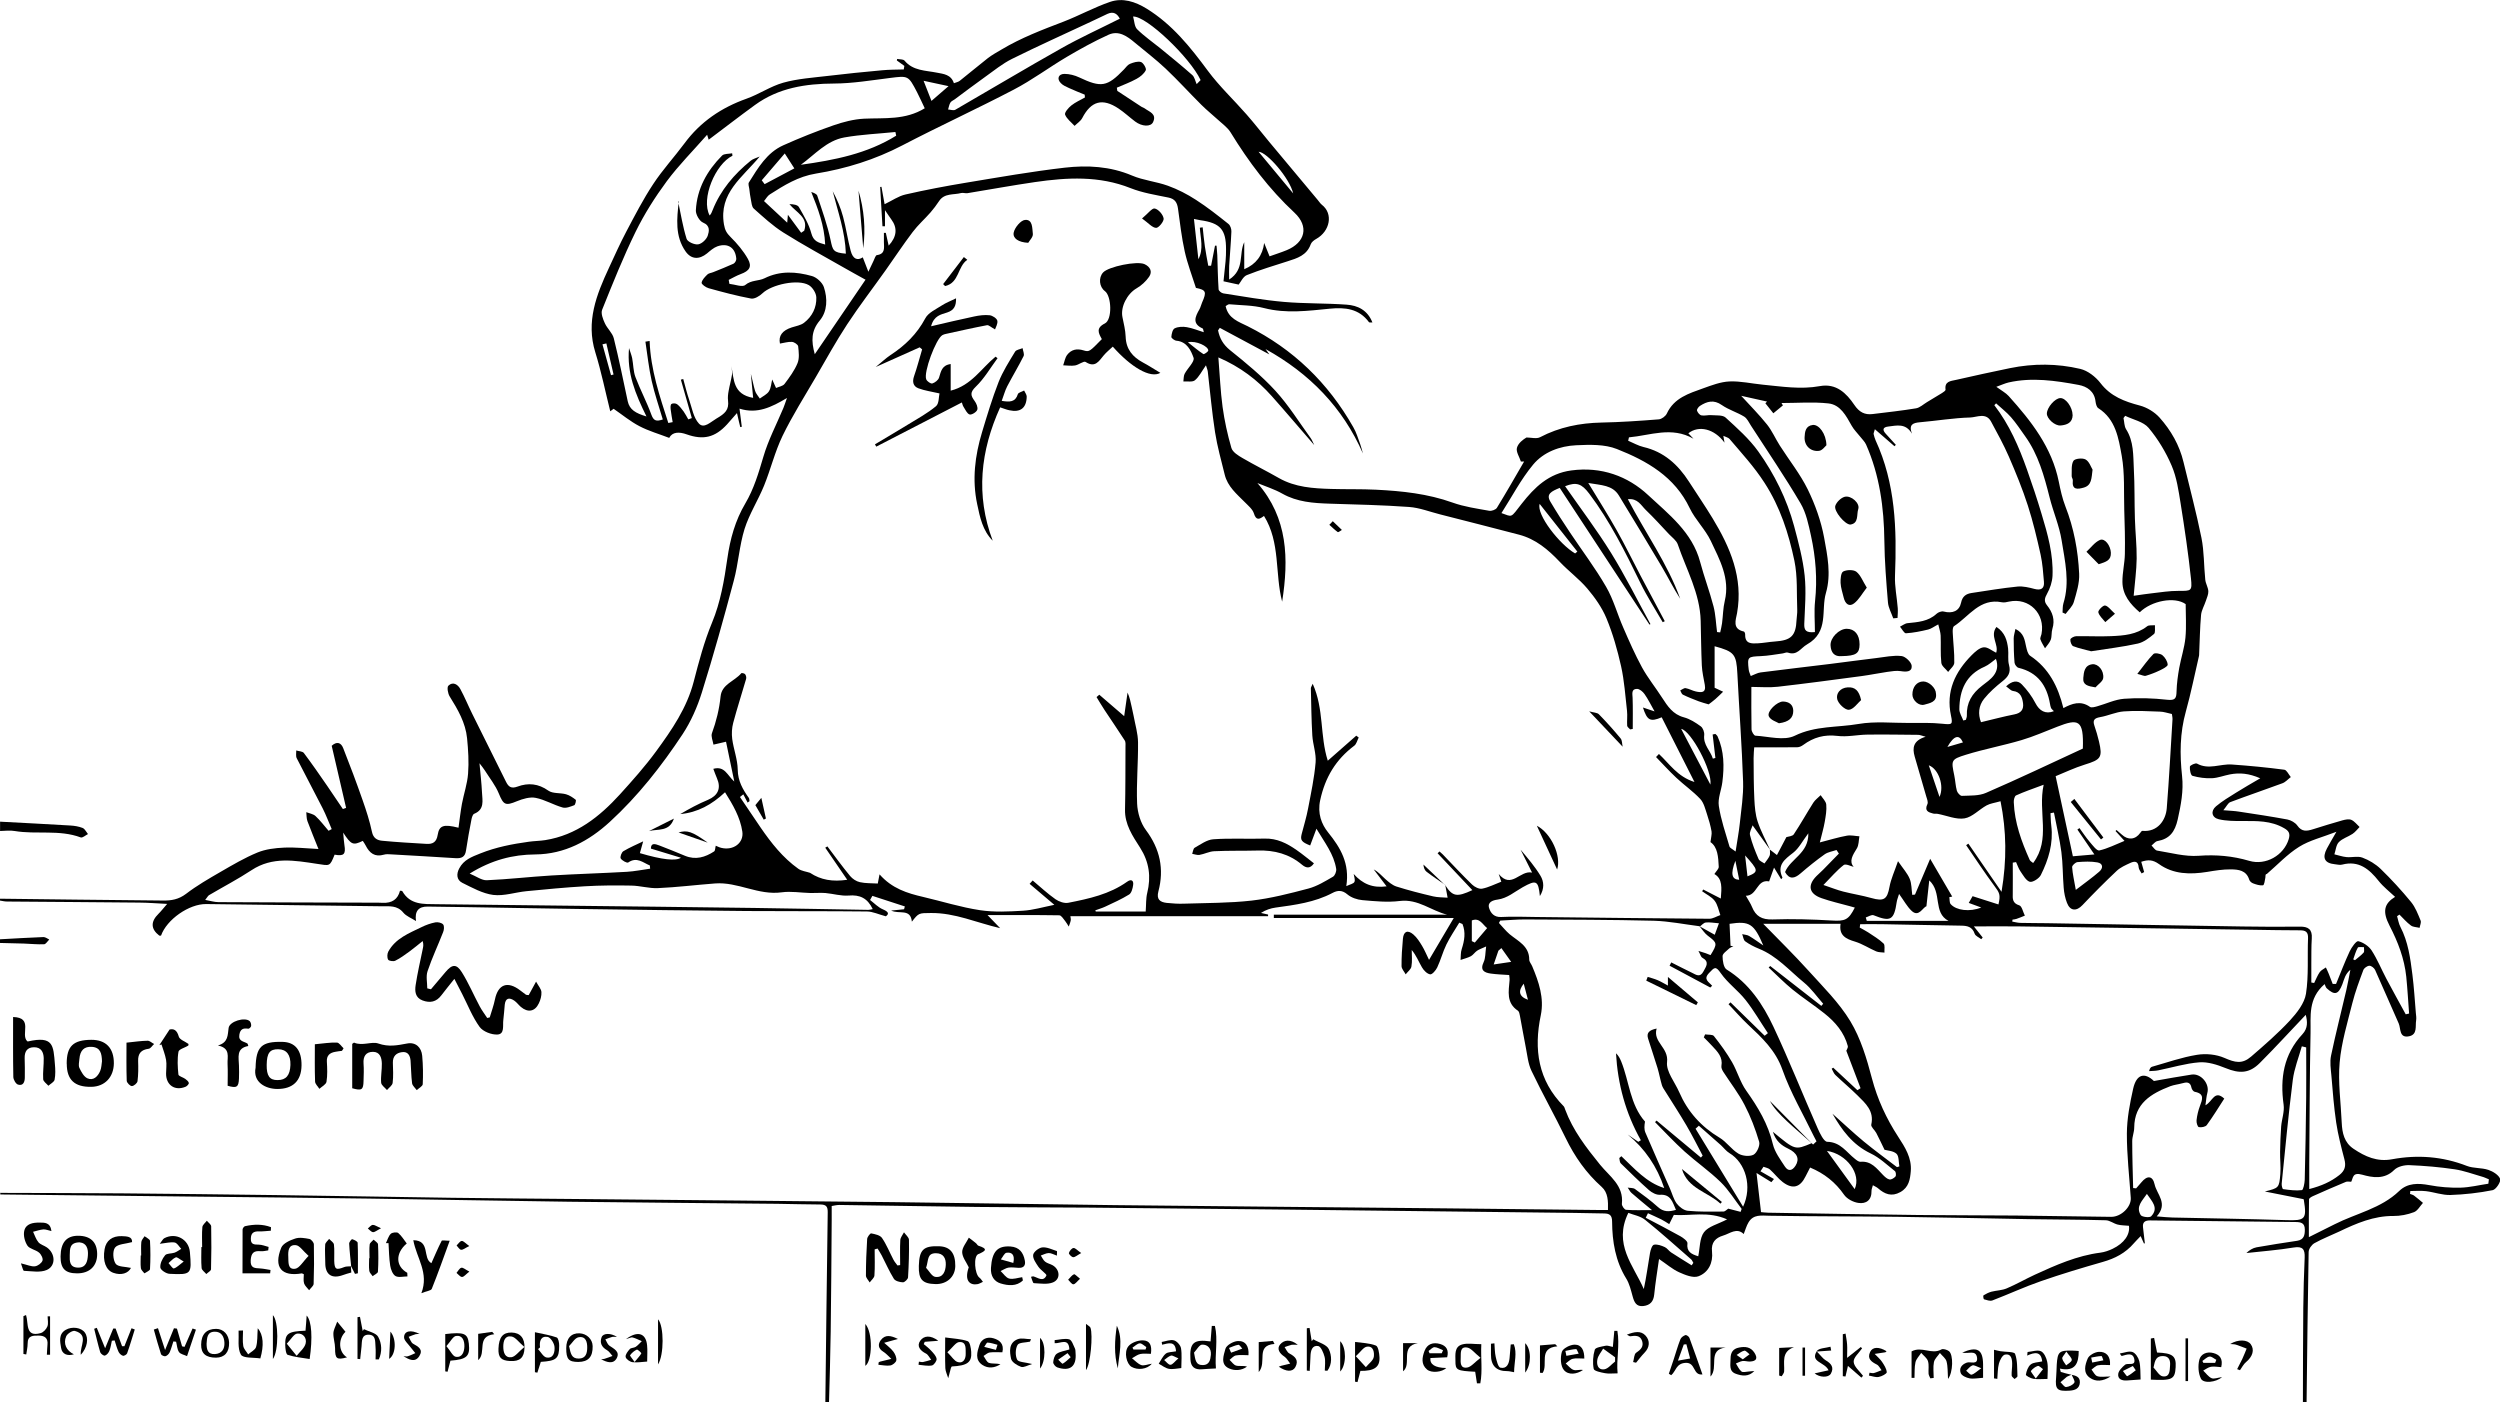 <?xml version="1.0" encoding="UTF-8"?><svg xmlns="http://www.w3.org/2000/svg" viewBox="0 0 326.5 183.15"><g id="a"/><g id="b"><g id="c"><g><path d="M0,155.79c5.28,.02,10.55,.02,15.83,.06,6.79,.06,13.58,.14,20.37,.23,7.59,.1,15.18,.24,22.77,.35,5.79,.08,11.58,.11,17.37,.17,13.45,.13,26.91,.25,40.36,.4,9.62,.11,19.25,.28,28.87,.39,14.37,.16,28.75,.28,43.13,.42,6.83,.07,13.65,.15,20.48,.22,.23,0,.47,0,.82,0,.03-1.15,.02-2.27-.82-3.02-2.03-1.81-3.53-3.96-4.71-6.39-1.43-2.95-3.05-5.81-4.46-8.77-.45-.94-.54-2.06-.75-3.1-.27-1.36-.5-2.73-.76-4.09-.04-.23-.1-.55-.26-.66-1.54-1.02-1.21-2.52-1.09-3.98,.02-.23-.03-.46-.05-.68-.85-.06-1.63-.08-2.4-.19-.85-.12-1.45-.42-.93-1.51,.24-.5,.2-1.15,.32-2.03-.57,.26-.91,.37-1.19,.56-.29,.2-.5,.54-.8,.71-.42,.22-.9,.33-1.35,.49,.04-.48,0-.98,.15-1.42,.36-1.11,.54-2.18,.1-3.27l-.42-.18c-.57,.95-1.2,1.87-1.68,2.85-.47,.96-.74,2.03-1.2,3-.18,.38-.66,.94-.92,.9-.4-.06-.84-.51-1.07-.91-.43-.73-.73-1.54-1.34-2.27,0,.72,.09,1.46-.04,2.16-.06,.37-.49,.68-.75,1.02-.19-.36-.53-.71-.54-1.07-.01-1.2,.07-2.4,.18-3.59,.09-.96,.62-1.18,1.36-.55,.47,.4,.82,.96,1.14,1.49,.33,.54,.57,1.14,.91,1.83l3.23-5.47h-23.5v-.43h22.65c-2.08-.5-3.8-2.09-6.2-1.79-1.6,.2-3.26,.03-4.88-.11-.68-.06-1.45-.32-1.96-.75-.69-.59-1.3-.54-1.95-.19-2.32,1.23-4.87,1.56-7.42,1.91-.65,.09-1.29,.3-1.92,.7l.93,.21v.22h-25.82c.02,.17,.08,.36,.05,.53-.05,.28-.17,.55-.26,.82-.16-.24-.29-.5-.47-.72-.23-.28-.5-.74-.76-.75-3.13-.05-6.26-.03-9.38-.03l1.65,1.71c-3.1-.72-5.9-2.01-9.03-1.98-1.6,.01-1.6-.02-2.5,1.13-.18-1.77-1.65-.93-2.71-1.45l1.69-.17,.1-.37-4.24-1.38-.3,.54c.55,.42,1.05,.96,1.67,1.22,.91,.38,.72,.67,.39,.91-.98-.26-1.71-.62-2.45-.63-5.24-.06-10.47-.02-15.71-.06-7.15-.06-14.29-.16-21.44-.26-5.11-.07-10.21-.17-15.32-.25-1.64-.03-3.27-.04-4.91-.07q-1.82-.03-1.53,1.89c-.61-.39-1.27-.63-1.66-1.1-.8-.98-1.83-.82-2.85-.83-7.63-.1-15.26-.19-22.89-.29-2.24-.03-5.16,2.02-5.9,4.12-.08,0-.18,.03-.23,0q-1.68-1.3-.09-2.86c.31-.3,.57-.65,1.12-1.28-1.37-.07-2.51-.16-3.65-.17-5.75-.06-11.51-.09-17.26-.14-.32,0-.63-.08-.95-.13v-.24c3.31,.04,6.62,.08,9.93,.12,3.79,.04,7.59,.07,11.38,.12,1.1,.02,2.06-.15,3.01-.87,1.41-1.08,2.97-1.98,4.51-2.87,1.57-.91,3.15-1.84,4.82-2.53,1.07-.44,2.3-.59,3.48-.64,1.41-.07,2.83,.1,4.49,.18-.52-1.32-1.01-2.47-1.44-3.64-.13-.36-.11-.78-.15-1.17,.41,.16,.91,.23,1.21,.51,.62,.58,1.14,1.27,1.7,1.92l.41-.22c-.39-.9-.73-1.82-1.17-2.69-1.11-2.2-2.29-4.37-3.4-6.57-.14-.28-.05-.67-.06-1.01,.34,.11,.83,.1,1,.34,1.05,1.4,2.05,2.84,3.04,4.28,.69,1,1.36,2.02,2.05,3.03l.42-.15-1.88-8.11c.65-.6,1.21-.44,1.5,.3,.89,2.25,1.74,4.52,2.54,6.81,.48,1.36,.92,2.73,1.22,4.14,.17,.82,.69,1.09,1.31,1.15,1.93,.19,3.87,.29,5.81,.41,.82,.05,1.31-.23,1.46-1.17,.2-1.25,.78-1.43,2.72-.94,.15-1.05,.26-2.1,.45-3.13,.25-1.32,.7-2.61,.8-3.93,.12-1.53,.02-3.09-.13-4.62-.2-2.03-1.21-3.76-2.27-5.46-.24-.38-.38-1.21-.17-1.41,.59-.57,1.23-.17,1.56,.44,.57,1.05,1.02,2.16,1.55,3.23,1.46,2.96,2.95,5.91,4.41,8.87,.33,.67,.68,.94,1.5,.64,1.4-.52,2.73-.4,4.04,.53,.58,.41,1.54,.26,2.3,.47,.46,.13,.89,.42,1.27,.72,.08,.07-.05,.65-.19,.71-.48,.18-1.07,.43-1.52,.3-1.2-.34-2.31-1.02-3.52-1.26-.76-.15-1.69,.13-2.45,.44-1.51,.63-1.75,.49-2.37-1.02-.44-1.07-1.2-2.01-1.82-3-.18-.29-.41-.56-.7-.94,.12,1.34,.27,2.58,.33,3.83,.05,1.04,.36,2.21-1.02,2.77-.18,.07-.3,.45-.35,.7-.26,1.36-.52,2.73-.72,4.1-.12,.83-.57,1.04-1.33,1-2.82-.18-5.64-.34-8.45-.5-.31-.02-.65-.05-.94,.04-1.19,.35-1.89-.21-2.39-1.21-.1-.21-.25-.4-.37-.59-1.27,.61-1.51,.53-2.56-1.08,.07,.75,.09,1.19,.16,1.62,.2,1.21-.07,1.48-1.28,1.26-.64,1.59-.62,1.45-2.29,1.2-2.9-.44-5.82-.98-8.55,.82-1.79,1.18-3.71,2.18-5.56,3.27-.15,.09-.23,.29-.5,.62,.68,.12,1.2,.29,1.73,.29,6.79,.04,13.57,.05,20.36,.07,.36,0,.72,0,1.08,.02q1.85,.09,2.27-1.58c.11,.02,.28,0,.31,.07,1.02,1.79,2.76,1.67,4.44,1.69,5.27,.06,10.54,.12,15.82,.18,8.59,.1,17.17,.19,25.76,.31,4.95,.07,9.89,.17,14.84,.25,.18,0,.36-.06,.57-.1-.7-1.46-1.71-1.89-3.14-1.77-1,.08-2.02-.24-3.04-.33-.64-.05-1.29,.01-1.94,0-1.26-.03-2.55-.26-3.78-.09-3.03,.42-5.73-1.39-8.69-1.16-2.49,.19-4.98,.5-7.47,.61-1.15,.05-2.31-.31-3.46-.33-2.03-.04-4.06-.03-6.08,.09-2.54,.15-5.08,.39-7.62,.64-1.45,.14-2.93,.66-4.34,.49-1.39-.18-2.74-.94-4.04-1.58-.76-.38-.79-1.17-.4-1.89,.59-1.11,1.57-1.48,2.75-1.95,2.08-.83,4.18-1.23,6.35-1.53,.71-.1,1.43-.1,2.13-.21,4.07-.65,7.09-3.05,9.75-5.97,1.65-1.82,3.29-3.66,4.74-5.64,2.04-2.79,4.01-5.65,4.9-9.09,.68-2.61,1.35-5.19,2.4-7.72,1.09-2.61,1.59-5.52,1.99-8.34,.37-2.58,1.03-4.98,2.35-7.21,1.12-1.9,1.73-3.97,2.35-6.07,.64-2.2,1.73-4.27,2.62-6.39,.13-.32,.24-.65,.47-1.31-2.04,1.21-3.89,2.12-6.2,1.39l.3,2.37-.2,.04c-.06-.25-.12-.49-.18-.74-.07-.29-.13-.58-.25-1.09-.54,.61-.91,1.05-1.3,1.48-1.57,1.71-3.1,2.07-5.27,1.3-.97-.35-1.87-.34-2.28,.46-1.32-.51-2.67-.89-3.89-1.53-1.19-.62-2.25-1.5-3.37-2.27l-.44,.33c-.64-2.57-1.17-5.18-1.95-7.7-1.25-4.02,.15-7.53,1.78-11.04,.74-1.59,1.45-3.19,2.27-4.74,1.11-2.1,2.2-4.22,3.51-6.2,1.22-1.86,2.75-3.52,4.08-5.31,2.08-2.82,4.82-4.67,8.11-5.84,1.64-.58,3.13-1.62,4.8-2.09,1.86-.52,3.84-.65,5.77-.88,2.37-.29,4.75-.52,7.13-.74,.94-.09,1.89-.08,2.83-.11l.08-.46-.98-.71,.04-.2c.33,.07,.79,.02,.96,.22,1.12,1.34,2.72,1.27,4.22,1.57,.86,.17,1.86,.23,2.23,1.38,.27-.11,.56-.15,.76-.31,1.23-.97,2.43-1.99,3.67-2.96,.56-.43,1.18-.77,1.79-1.13,2.56-1.53,5.32-2.58,8.1-3.64,2.05-.79,4-1.87,6.07-2.58,1.66-.57,3.28-.04,4.78,.88,3.34,2.06,5.7,5.01,7.99,8.11,1.51,2.04,3.38,3.79,5.06,5.71,1.02,1.16,1.97,2.39,2.96,3.58,2.11,2.53,4.22,5.05,6.33,7.58,.18,.21,.33,.46,.54,.63,1.54,1.19,1.05,3.47-.72,4.46-.29,.16-.63,.42-.73,.71-.52,1.45-1.77,1.82-3.03,2.22-1.78,.57-3.58,1.11-5.31,1.8-.5,.2-.8,.91-1.07,1.24l-1.98-.43c.07-.64,.18-1.63,.27-2.62,.05-.52,.06-1.04,.06-1.56,.01-2.58-.75-3.44-3.37-3.8-.22-.03-.45-.09-.82-.16,.2,1.83,.39,3.55,.58,5.26,.71-1.35,.27-2.74,.19-4.12l.37-.05c.09,.84,.17,1.68,.29,2.51,.12,.84,.29,1.68,.44,2.51h.37c.17-.88,.34-1.75,.51-2.62h.2c.03,.42,.08,.83,.1,1.24,.05,1.49,.07,2.97,.17,4.46,.01,.2,.38,.5,.62,.53,2.63,.41,5.25,.88,7.89,1.11,2.72,.24,5.47,.16,8.2,.36,1.45,.1,2.74,.7,3.38,2.33-.24-.02-.41,.02-.45-.04-1.31-1.78-3.13-1.96-5.14-1.76-2.85,.28-5.68,.66-8.55-.08-1.46-.38-3.03-.36-4.55-.5-.16-.01-.33,.16-.48,.24,.33,1.63,1.7,2.04,2.88,2.63,5.95,2.98,10.51,7.4,13.79,13.18,.2,.35,.36,.71,.5,1.09,.29,.77,.56,1.54,.76,2.35-2.64-6.03-6.98-10.46-12.72-13.64l.5,.7c-2.11-1.13-4.29-2.3-6.47-3.47l-.23,.33c.21,1.03,.65,1.84,1.56,2.58,2.07,1.66,4.14,3.36,5.93,5.31,1.73,1.89,3.1,4.11,4.62,6.2,.17,.24,.27,.53,.45,.89-1.91-2.2-3.7-4.32-5.55-6.4-1.89-2.12-4.11-3.81-6.97-5.05,.19,2.31,.27,4.4,.55,6.47,.25,1.8,.64,3.6,1.15,5.35,.16,.55,.89,1,1.46,1.33,1.56,.91,3.18,1.71,4.75,2.61,2.13,1.21,4.47,1.35,6.83,1.42,1.95,.06,3.91,0,5.87,.1,3.38,.17,6.73,.52,9.97,1.68,1.53,.55,3.17,.78,4.78,1.07,.31,.06,.86-.13,1.02-.39,1.22-1.99,2.38-4.02,3.55-6.04h-.42c-.19-.59-.65-1.26-.52-1.78,.16-.62,.82-1.11,1.25-1.36,.6,0,1.31,.21,1.78-.04,2.52-1.32,5.19-1.85,8.01-1.91,2.5-.05,5-.22,7.49-.42,.38-.03,.89-.41,1.05-.76,.95-2.05,2.89-2.62,4.74-3.29,1.12-.4,2.28-.85,3.45-.9,1.43-.06,2.88,.28,4.32,.42,2.49,.24,4.97,.65,7.48,.19,2.13-.39,3.46,.92,4.5,2.46,.63,.93,1.34,1.32,2.38,1.19,1.9-.23,3.8-.44,5.68-.75,.51-.09,.96-.53,1.43-.81,.65-.39,1.31-.78,1.95-1.18,.19-.12,.49-.32,.47-.45-.15-1.09,.67-1.12,1.35-1.27,2.36-.53,4.71-1.06,7.08-1.54,3.05-.62,6.14-.61,9.16,.1,.98,.23,2.01,1.03,2.64,1.85,1.34,1.75,3.14,2.41,5.15,2.94,.94,.25,1.92,.85,2.57,1.57,1.49,1.67,2.6,3.6,3.13,5.82,.79,3.29,1.67,6.57,2.34,9.88,.36,1.79,.31,3.65,.5,5.47,.05,.51,.37,1,.4,1.5,.02,.41-.18,.84-.32,1.26-.2,.62-.57,1.22-.63,1.85-.15,1.7-.17,3.4-.25,5.11,0,.08,0,.16-.02,.24-.57,2.43-1.05,4.87-1.72,7.27-.78,2.79-.8,5.58-.49,8.42,.21,1.93-.15,3.78-.57,5.67-.37,1.62-1.05,2.53-2.65,2.82-.28,.05-.51,.38-.77,.58,.24,.23,.46,.62,.73,.66,1.8,.29,3.64,.81,5.42,.68,2.28-.17,4.44,.02,6.61,.66,2.17,.64,4.52-.72,5.16-2.84,.23-.77-.03-1.1-.61-1.43-1.71-.99-3.57-.94-5.45-.93-1.03,0-2.08,0-3.07-.23-.93-.22-1.1-1.07-.37-1.69,.81-.68,1.73-1.23,2.63-1.79,.95-.6,1.94-1.16,3.15-1.87-1.48-.65-2.7-.75-3.96-.51-.78,.15-1.55,.46-2.34,.5-.85,.04-1.73-.08-2.55-.31-.23-.06-.38-.8-.34-1.2,.02-.18,.73-.51,.93-.4,1.52,.85,3.05,.01,4.55,.12,2.29,.16,4.57,.38,6.85,.68,.32,.04,.57,.63,.85,.96-.37,.28-.69,.66-1.1,.81-2.26,.84-4.55,1.61-6.8,2.46-.3,.11-.48,.54-.91,1.06,.88,.07,1.45,.09,2.02,.18,2.12,.32,4.24,.64,6.34,1.03,.47,.09,1.03,.41,1.3,.79,.59,.86,1.27,.73,2.06,.48,1.28-.4,2.55-.8,3.84-1.16,.37-.1,.84-.2,1.16-.06,.41,.18,.72,.61,1.07,.93-.3,.31-.57,.67-.92,.9-.58,.39-1.32,.59-1.79,1.08-.36,.37-.4,1.05-.58,1.59,.53,.12,1.04,.31,1.58,.36,.69,.07,1.47-.16,2.08,.07,.86,.32,1.73,.84,2.39,1.48,1.4,1.36,2.72,2.8,3.96,4.31,.57,.69,.9,1.58,1.25,2.42,.11,.26-.08,.64-.13,.96-.39-.1-.85-.09-1.14-.31-.55-.4-1-.94-1.49-1.42l-.31,.21c.14,.47,.21,.97,.43,1.39,1.02,1.96,1.3,4.09,1.57,6.23,.21,1.66,.31,3.34,.45,5.01,.03,.32,.09,.65,.04,.96-.13,.77,.2,1.86-.92,2.09-1.33,.27-1.06-1.01-1.36-1.68-1.04-2.32-2.03-4.66-3.08-6.98-.12-.26-.5-.56-.75-.55-.28,.01-.69,.3-.79,.57-.53,1.42-1.06,2.84-1.43,4.3-.64,2.57-1.43,5.14-1.66,7.76-.23,2.59,.16,5.24,.27,7.86,.06,1.35,.33,2.61,1.55,3.42,1.52,1.02,3.08,1.73,5.04,1.36,3.31-.61,6.57-.37,9.75,.87,.87,.34,1.91,.22,2.81,.52,.6,.2,1.35,.66,1.54,1.18,.13,.35-.54,1.39-.98,1.47-1.81,.36-3.67,.57-5.52,.63-1.05,.03-2.11-.37-3.18-.5-.67-.08-1.37-.02-2.05-.02l-.04,.38c.18,.07,.39,.11,.54,.23,.4,.3,.77,.62,1.15,.94-.38,.42-.7,1.03-1.17,1.21-.84,.32-1.79,.51-2.69,.5-2.57-.02-4.83,.96-7.07,2.03-1.08,.51-2.2,.94-3.24,1.52-.36,.2-.75,.74-.76,1.14-.12,6.55-.19,13.1-.27,19.65h-.48c.01-4.11,.01-8.23,.05-12.34,.02-2.2,.09-4.39,.18-6.58,.04-1.06-.24-1.5-1.45-1.3-2.04,.34-4.11,.49-6.16,.72,.37-.36,.83-.66,1.33-.75,1.76-.32,3.53-.58,5.3-.85,.89-.14,1.01-.74,1-1.49-.01-.84-.51-.95-1.19-.96-6.35-.06-12.69-.13-19.04-.21-.67,0-.98,.25-.9,.92,.08,.69,.16,1.38,.24,2.07l-.12,.02-.43-.96c-.37,.39-.65,.66-.9,.95-1.08,1.26-2.45,1.97-4.04,2.42-2.72,.78-5.43,1.59-8.1,2.52-2.14,.74-4.2,1.7-6.32,2.51-.31,.12-.74-.05-1.1-.15-.07-.02-.13-.47-.07-.51,.32-.2,.68-.38,1.04-.48,.67-.17,1.39-.17,2.01-.44,1.25-.53,2.43-1.21,3.66-1.78,2.75-1.26,5.51-2.49,8.56-2.88,.54-.07,1.09-.26,1.59-.5,1.53-.73,2.31-1.88,2.14-3.01-.5-.05-1.01-.04-1.48-.16-.52-.13-1.01-.54-1.53-.56-3.23-.09-6.47-.09-9.71-.14-5.83-.1-11.65-.24-17.48-.31-5.59-.07-11.17-.05-16.76-.14-1.06-.02-2.08-.21-2.72,.86-.28,.46-.42,1.01-.63,1.53-.9-.89-1.8-.06-2.69,.2-.97,.29-1.59,.89-1.45,2.1,.16,1.43-.46,2.73-1.79,3.22-.69,.25-1.73-.18-2.51-.53-.88-.4-1.64-1.07-2.62-1.73-.23,1.62-.48,3.13-.63,4.64-.09,.9-.52,1.39-1.4,1.5-.95,.12-1.21-.51-1.42-1.27-.22-.79-.41-1.63-.83-2.31-1.42-2.3-1.83-4.83-1.85-7.44,0-.85-.34-1.06-1.04-1.07-1.28-.02-2.56-.05-3.84-.07-13.01-.15-26.03-.3-39.04-.45-8.11-.09-16.22-.17-24.33-.24-4.87-.04-9.75-.03-14.62-.09-6.03-.07-12.06-.18-18.08-.26-.33,0-.67,.09-.97,.14,0,.69,0,1.24,0,1.8-.04,4.87-.06,9.74-.13,14.61-.04,3.07-.14,6.14-.22,9.2h-.48c.1-8.27,.19-16.53,.31-24.8,.01-.74-.21-1-.94-1.01-1.87,0-3.75-.07-5.62-.09-9.07-.09-18.14-.16-27.21-.27-8.71-.11-17.41-.29-26.12-.41-7.59-.11-15.17-.18-22.76-.26-8.47-.1-16.94-.19-25.41-.28v-.24Zm231.15-44.83l.92,.71,1.23-2.34c.27-.09,.8-.11,.97-.37,.9-1.35,1.68-2.76,2.55-4.13,.24-.38,.64-.65,.96-.98,.26,.41,.69,.8,.73,1.23,.07,.74-.07,1.51-.2,2.26-.14,.81-.38,1.61-.64,2.68,1.33-.34,2.42-.68,3.53-.88,.52-.1,1.09,.05,1.64,.08-.1,.54-.07,1.16-.34,1.59-.54,.87-1.05,1.67-.41,2.4-.34-.07-1.04-.44-1.3-.24-.89,.69-1.63,1.57-2.65,2.61,1.05,.35,1.8,.66,2.59,.86,1.21,.31,2.46,.5,3.66,.84,1.66,.47,2.08,.18,2.38-1.46,.19-1.04,.66-2.03,1.11-3.35,.68,.99,1.24,1.6,1.53,2.31,.26,.63,.23,1.39,.33,2.09l.36-.04c.63-1.47,1.25-2.94,1.98-4.67,1.03,1.76,1.95,3.35,2.88,4.93l-.38,.08c.06,.31,0,.72,.19,.92,.72,.81,2.48,1.04,3.98,.43l-1.63-.6,.5-.88,3.38,1.08c.3-1.29,.13-1.53-.54-2.43-1.28-1.73-2.46-3.53-3.68-5.31l.29-.2c1.39,2.02,2.79,4.04,4.33,6.29,.7-4.14,.65-7.93-.13-11.83-.76,.22-1.33,.28-1.81,.54-.99,.54-1.87,1.53-2.89,1.7-1.1,.18-2.33-.37-3.5-.59-.19-.04-.41,.01-.6-.04-.63-.16-1.17-.36-.75-1.23,.12-.25-.04-.65-.14-.97-.5-1.75-1.02-3.49-1.52-5.24-.33-1.14-.2-2.1,1.43-2.59-.55-.15-.76-.25-.97-.25-2.22-.02-4.43-.06-6.65-.03-1.3,.02-2.63,.33-3.9,.17-1.71-.21-3.13,.19-4.47,1.18-.22,.16-.51,.3-.77,.3-1.84,.03-3.68,.01-5.63,.01-.02,.33-.08,.87-.08,1.42,.01,1.8,.01,3.6,.1,5.39,.05,.97,.13,1.98,.43,2.89,.42,1.27,1.07,2.46,1.62,3.67-.75-1.05-1.51-2.1-2.28-3.18-.1,.35-.44,.86-.34,1.27,.26,1.07,.68,2.11,1.12,3.13,.11,.25,.5,.39,.77,.58,.23-.33,.51-.64,.67-1,.1-.23,.03-.55,.04-.82Zm-9.16,10.01c-2-.25-3.99-.66-5.99-.72-5.63-.14-11.26-.14-16.9-.17-1.06,0-2.11,.1-3.17,.15l-.17,.31c.47,.49,.89,1.04,1.4,1.47,1.11,.92,2.56,1.53,2.56,3.32,0,.29,.27,.57,.39,.87,.86,2.04,1.58,4.15,1.12,6.38-.94,4.48-.35,8.52,2.99,11.9,.1,.1,.13,.28,.19,.42,1.01,2.73,2.76,4.99,4.56,7.21,1.25,1.54,3.11,2.71,2.85,5.11-.03,.25,.33,.76,.54,.78,1.01,.08,2.02,.04,3.39,.04-1.07-.89-1.89-1.55-2.67-2.24-.21-.18-.33-.47-.5-.7,.32,.06,.7,.02,.94,.18,1.03,.75,2.07,1.51,3.01,2.36,.73,.66,1.45,.63,2.35,.37-.46-1.02-.66-2.07-2.1-1.97-.46,.03-1.04-.28-1.41-.6-1.27-1.12-2.49-2.32-3.7-3.51-.15-.15-.13-.46-.19-.69l.27-.24c1.71,1.61,3.26,3.44,5.6,4.16-.94-2.81-2.51-5.13-4.77-6.99l1.38,.95,.34-.2c-2-3.54-3.02-7.34-3.25-11.36,.34,.31,.51,.67,.67,1.04,1.07,2.62,1.15,5.65,3.12,7.88-.09,.51-.13,1.01,.05,1.43,1.04,2.45,2.14,4.88,3.21,7.32,.29,.66,.47,1.39,.88,1.95,.33,.44,.93,.9,1.45,.95,1.54,.15,3.1,.11,4.64,.1,.23,0,.46-.26,.64-.38l1.62,.42,.13-.39c-.9-1.17-1.69-2.47-2.74-3.5-1.47-1.43-3.17-2.61-4.7-3.98-1.35-1.22-2.59-2.56-3.87-3.85l.2-.2c1.93,1.61,3.86,3.22,5.79,4.83l.23-.26c-.7-1.32-1.37-2.66-2.12-3.94-.88-1.5-1.83-2.96-2.75-4.43-.17-.27-.36-.53-.45-.82-.22-.73-.35-1.49-.57-2.23-.39-1.3-.84-2.57-1.24-3.87-.22-.72,.12-1.1,1.12-1.3-.52,1.78,1.59,2.46,1.36,4.38-.14,1.23,1.01,2.6,1.58,3.91,1.11,2.56,2.86,4.52,5.27,5.96,.91,.54,1.55,1.53,2.46,2.08,.52,.32,1.47,.41,1.98,.15,.44-.23,.88-1.21,.74-1.69-.49-1.65-1.11-3.29-1.91-4.82-.78-1.51-1.84-2.87-2.77-4.31-.14-.22-.29-.53-.25-.76,.21-1.16-.5-1.87-1.18-2.6-.36-.39-.74-.77-1.12-1.15l.17-.39c.39,.07,.97-.01,1.15,.22,.86,1.09,1.68,2.21,2.37,3.41,.69,1.2,1.06,2.61,1.85,3.72,1.54,2.16,2.86,4.36,3.48,6.99,.25,1.04,.97,2,1.57,2.92,.43,.65,.95,.58,1.39-.11,.56-.88,.22-1.67-.97-2.23-.88-.42-1.61-.99-1.99-2.2,2.92,2.41,2.86,2.42,5.07,1.49-2.21-2-4.55-3.79-5.46-5.52l5.64,5.7,.45-.42c-.12-.23-.25-.46-.36-.69-1.39-2.88-3.03-5.66-4.09-8.66-.9-2.55-2.67-4.18-4.5-5.9-.89-.84-1.7-1.77-2.54-2.66l.26-.24c1.49,1.45,2.97,2.91,4.46,4.36l.42-.34c-.97-1.45-1.84-2.97-2.92-4.34-.98-1.24-2.33-2.2-3.22-3.48-.69-1-.84-.77-1.53-.05-.82,.85-.04,1.17,.39,1.68l-.24,.23-5.32-2.85,.22-.43c.91,.46,1.81,.92,2.72,1.36,.53,.26,1.05,.66,1.49-.19,.35-.66,.82-1.23-.15-1.78-.2-.11-.27-.46-.51-.89,.5,.16,.73,.22,.95,.3,.22,.08,.43,.17,.63,.25,.93-1.5,.88-1.61-.35-2.53-.43-.32-.73-.82-1.09-1.24l1.99,1.11,.55-1.5c-.71-.05-1.23-.16-1.72-.1-.28,.03-.52,.34-.78,.53Zm-33.24-5.36c.95,1.48,1.51,1.59,3.54,.64-1.53-1.61-3.03-3.21-4.54-4.81l.25-.24c.14,.13,.29,.25,.43,.39,1.27,1.32,2.51,2.66,3.82,3.93,.33,.32,.92,.62,1.32,.54,.84-.16,1.63-.58,2.5-.91l-.34-1.01c1.68,2.03,2.77-.53,4.36-.18-.6-1.19-1.05-2.09-1.5-2.99,.93,1.1,1.87,2.2,2.6,3.41,.45,.75,.53,1.68-.08,2.65-.21-2.03-.45-2.16-2.24-1.16-1.07,.6-2.01,1.45-3.3,1.62-.6,.08-1.34,.33-1.09,1.11,.2,.64,.65,1.21,1.58,1.16,1.51-.08,3.03-.02,4.55,0,7.54,.08,15.08,.18,22.63,.23,.48,0,.96-.32,1.44-.48-.23-.63-.35-1.35-.74-1.86-.4-.53-1.08-.84-1.64-1.25l.14-.23c.71,.36,1.41,.73,2.3,1.18,.11-1.39,.24-2.59-.84-3.2,.25-.39,.59-.68,.57-.96-.06-1.27-.14-2.57-1.08-3.21,.07-.63,.2-1.03,.14-1.4-.13-.74-.34-1.48-.58-2.2-.24-.71-.42-1.53-.9-2.04-.95-1.01-2.11-1.81-3.13-2.77-.92-.86-1.76-1.8-2.64-2.7l.38-.4c1.36,1.26,2.41,2.96,4.64,3.66-1.54-3.05-2.92-5.76-4.28-8.45-1.51,.64-1.9,.41-2.45-1.28l1.52,.51c-.5-.88-.85-1.61-1.31-2.26-.22-.32-.66-.69-.99-.68-.74,.01-.6,.61-.57,1.16,.05,1.36,.02,2.72,.02,4.07l-.34,.06c-.14-.16-.38-.31-.39-.48-.04-.65,.05-1.31-.02-1.95-.22-1.94-.35-3.9-.77-5.8-.48-2.14-1.08-4.27-1.92-6.29-.58-1.4-1.51-2.71-2.5-3.88-1.08-1.27-2.46-2.28-3.61-3.5-1.51-1.59-3.13-2.96-5.3-3.53-3.43-.9-6.87-1.77-10.31-2.65-1.35-.34-2.68-.87-4.05-.97-3.45-.25-6.91-.32-10.36-.43-2.15-.07-4.25-.21-6.2-1.31-1.02-.58-2.16-.93-3.25-1.38,4,4.57,4.1,9.92,3.23,15.49-.96-3.67-.21-7.73-2.37-11.2-.58,.44-1.02,.65-1.32-.33-.17-.55-.73-1-1.17-1.45-1.06-1.07-2.26-2.05-2.64-3.61-.45-1.84-.97-3.67-1.26-5.53-.41-2.62-.64-5.28-.95-7.92-.02-.21-.11-.4-.24-.83-.56,.79-.89,1.5-1.45,1.96-.32,.26-.99,.11-1.5,.15,.05-.33,.02-.71,.16-.99,.38-.74,1.35-1.61,1.17-2.11-.33-.93-.86-2.1-2.23-2.22-.25-.02-.68-.34-.67-.5,.03-.4,.16-.99,.44-1.12,.45-.22,1.07-.24,1.58-.15,.72,.12,1.41,.41,2.22,.66-.08-.28-.08-.46-.15-.49-1.4-.62-.98-1.53-.43-2.49,.16-.27,.22-.6,.35-.89,.63-1.42,.52-1.65-.8-1.92-.52-1.64-1.11-3.16-1.46-4.74-.41-1.84-.62-3.73-.88-5.6-.11-.79-.39-1.29-1.26-1.46-1.66-.34-3.38-.61-4.94-1.23-4.1-1.63-8.27-1.4-12.48-.79-2.95,.43-5.88,.97-8.82,1.45-.27,.04-.57-.08-.82-.02-.99,.27-2.18-.02-2.89,1.06-.34,.51-.71,1.01-1.11,1.47-.76,.87-1.64,1.64-2.33,2.56-1.22,1.61-2.34,3.31-3.51,4.96-1.68,2.37-3.46,4.68-5.05,7.1-1.46,2.23-2.75,4.57-4.09,6.88-1.48,2.55-3.07,5.05-4.35,7.69-1,2.07-1.54,4.35-2.41,6.49-.78,1.92-1.93,3.7-2.55,5.66-.68,2.19-.81,4.55-1.41,6.77-1.3,4.89-2.66,9.77-4.17,14.6-.59,1.89-1.42,3.77-2.5,5.42-2.75,4.16-5.84,8.1-9.52,11.47-2.72,2.49-5.9,4.22-9.73,4.25-2.95,.02-5.69,.72-8.57,2.5,.89,.37,1.58,.9,2.24,.87,2.81-.12,5.61-.45,8.42-.62,3.29-.2,6.58-.29,9.87-.48,1.02-.06,2.02-.27,3.04-.41l-.04-.42c-.89-.36-1.69-1.17-2.82-.39-.16,.11-.8-.24-.98-.52-.12-.19,.11-.81,.34-.95,.85-.51,1.77-.89,2.59-1.29l-.43,1.54q4.37,1.29,5.36,.6l-3.92-1.19c0-.81,.58-.61,1.13-.4,1.12,.43,2.23,.88,3.33,1.34,1.38,.57,2.63,.19,3.79-.57,.16-.1,.14-.48,.22-.75,.14,.05,.42,.21,.72,.28,1.58,.39,2.97-.65,2.75-2.12-.28-1.88-1.22-3.48-2.26-5.14-1.73,1.62-3.59,2.65-5.85,2.85,1.17-.69,2.37-1.34,3.62-1.86,1.3-.55,1.75-1.5,1.18-2.81-.17-.38-.3-.78-.48-1.24,1.5-.42,1.82,.86,2.74,1.66l-1.08-5.2-1.64,.38c-.08-.5-.35-1.08-.2-1.49,.57-1.56,.96-3.14,1.13-4.81,.16-1.6,1.83-1.98,2.7-3.02,.06-.07,.43,.01,.51,.13,.12,.16,.18,.44,.12,.62-.55,1.91-1.17,3.8-1.68,5.72-.18,.67-.22,1.43-.13,2.12,.18,1.34,.7,2.66,.72,4,.02,1.48,.66,2.58,1.45,3.69,.08,.11,.06,.28,.09,.42l-.25,.19-.56-1.08-.44,.35c.9,1.33,1.79,2.66,2.7,3.99,1.39,2.02,2.9,3.94,4.92,5.38,.42,.3,1.02,.36,1.53,.53,1.42,.94,2.96,1.19,4.86,.91-1.03-1.51-1.95-2.85-2.87-4.19l.28-.17c.98,1.3,1.93,2.61,2.97,3.87,.31,.37,.8,.7,1.27,.8,.75,.17,1.55,.13,2.34,.18l.23-1.2c1.62,1.85,3.62,2.47,5.7,2.95,2.47,.58,4.91,1.35,7.42,1.73,1.84,.28,3.75,.18,5.62,.07,1.31-.08,2.6-.47,4.09-.77-1.21-1.03-2.22-1.88-3.23-2.74l.4-.44c.99,.83,1.93,1.71,2.98,2.45,.46,.32,1.17,.57,1.69,.46,2.69-.53,5.37-1.11,7.67-2.75,.53-.38,.87-.17,.78,.44-.06,.44-.21,1.03-.52,1.23-1,.62-2.09,1.1-3.15,1.6-.41,.19-.85,.31-1.27,.47l.06,.16h6.52c.07-.92,.02-1.7,.2-2.43,.52-2.12,.26-4.04-.93-5.91-.97-1.52-2.02-3.04-1.97-5,.06-2.7,.05-5.41,.06-8.11,0-.3,.05-.67-.1-.9-.85-1.33-1.75-2.63-2.62-3.95-.37-.56-.71-1.14-1.06-1.71l.36-.31,3.25,2.8c.17-1.17,.3-2.12,.44-3.08,.27,.59,.41,1.25,.55,1.91,.08,.37,.17,.75,.24,1.12,.21,1.16,.57,2.32,.58,3.48,.03,2.66-.23,5.33-.12,7.99,.05,1.18,.45,2.53,1.15,3.46,1.84,2.46,2.4,5.09,1.63,8-.28,1.06,.21,1.41,1.09,1.51,.75,.08,1.52,.13,2.27,.1,2.94-.1,5.89-.07,8.8-.4,2.51-.29,5-.93,7.45-1.58,1.12-.3,2.17-.95,3.19-1.54,.26-.15,.47-.7,.42-1.02-.3-1.93-1.49-3.41-2.58-5.25l-.82,2.19c-1.14-.45-1.31-.71-1.11-1.49,.29-1.12,.63-2.22,.84-3.35,.38-1.99,.81-3.99,.98-6,.1-1.16-.36-2.35-.43-3.53-.12-2.05-.14-4.11-.19-6.17,0-.1,.08-.21,.24-.58,1.5,3.35,.92,6.75,1.97,10.05,1.33-1.17,2.52-2.22,3.72-3.27l.32,.24c-.19,.36-.29,.85-.58,1.07-2.41,1.81-3.8,4.12-4.45,7.11-.38,1.75,.18,3.15,1.03,4.21,1.64,2.03,2.84,4.06,2.38,7.02,.49-.23,.95-.31,1.06-.55,.13-.27-.05-.69-.1-1.04,1.15,1.29,2.47,1.87,4.3,1.62-.61-.81-1.14-1.51-1.68-2.21,.62,.32,1.03,.83,1.52,1.26,.43,.38,.91,.8,1.44,.97,1.58,.5,3.19,.91,4.81,1.29,.6,.14,1.25,.12,1.88,.17l-.3-1.62-.02,.02Zm41.22,42.69c.19,.02,.57,.07,.96,.08,6.54,.11,13.09,.22,19.63,.3,4.24,.05,8.47,.03,12.71,.07,4.15,.04,8.3,.13,12.45,.17,1.32,.01,2.64-1.32,2.56-2.47-.19-2.8-.52-5.61-.51-8.41,.01-1.95,.39-3.93,.82-5.85,.43-1.91,1.49-2.17,2.71-1.01,1.72-.3,3.32-.6,4.93-.84,1.23-.18,2.38,1.22,2.05,2.4-.12,.45-.15,.92-.25,1.61,.94-.48,1.17-2.06,2.46-.87-.75,1.16-1.47,2.34-2.28,3.45-.17,.24-.72,.34-1.04,.27-.17-.03-.34-.6-.3-.9,.07-.63,.22-1.26,.44-1.85,.32-.85,.64-1.61-.68-1.86-.17-.03-.38-.32-.42-.52-.15-.83-.66-.75-1.26-.58-.5,.14-1.03,.19-1.51,.37-2.51,.97-4.68,2.24-4.71,5.4,0,.59-.26,1.18-.26,1.77,0,2.04,.07,4.09,.12,6.13l.39,.04c.23-.26,.46-.52,.69-.79,.75-.92,1.47-.88,1.72,.26,.29,1.33,1.81,2.5,.28,4.19,.9,.07,1.48,.14,2.06,.15,4.94,.11,9.89,.18,14.83,.34,2.5,.08,2.73-.1,2.32-2.64,0-.04-.04-.07-.05-.1-1.68-.33-3.36-.67-5.04-1,1.82-.46,1.87-.45,2.02-2.28,.08-.96-.05-1.93-.03-2.9,.02-1.11,.06-2.22,.14-3.32,.08-.95,.45-1.93,.32-2.84-.48-3.44,0-6.56,2.46-9.2,.73-.78,.66-1.67,.43-2.53-2.02,2.12-3.96,4.25-6,6.29-1.37,1.37-2.65,1.41-4.48,.66-1.07-.43-2.29-.83-3.41-.75-1.81,.14-3.59,.69-5.38,1.05-.39,.08-.79,.07-1.19,.1,.09-.36,.22-.52,.38-.57,1.95-.55,3.89-1.24,5.88-1.56,1.15-.19,2.51-.06,3.57,.4,1.4,.61,2.32,.85,3.5-.17,1.75-1.51,3.5-3.03,5.06-4.71,.91-.99,1.9-2.24,2.1-3.49,.37-2.38,.17-4.84,.27-7.26,.03-.83-.32-1.03-1.06-1.03-1.99,0-3.99-.04-5.98-.07-10.23-.15-20.45-.3-30.68-.44-1.86-.03-3.73,0-5.92,0,.5,.64,.83,1.04,1.15,1.45l-.19,.22c-.3-.24-.76-.42-.86-.72-.31-.91-.96-1.04-1.78-1.05-3.43-.05-6.86-.13-10.29-.19-.96-.02-1.92,0-2.88,0l-.06,.44c.36,.21,.74,.39,1.09,.62,.69,.46,1.42,.89,2.02,1.46,.22,.21,.09,.78,.12,1.19-.36-.05-.76-.02-1.08-.16-.93-.4-1.8-.98-2.75-1.27-1.22-.36-2.14-.82-1.9-2.33h-10.1c2.11,2.17,4.04,4.06,5.84,6.05,1.94,2.15,4.06,4.23,5.54,6.68,1.35,2.24,2.14,4.88,2.81,7.44,.73,2.77,1.89,5.27,3.44,7.65,.88,1.35,1.78,2.75,1.64,4.48-.09,1.07-.25,2.12-1.37,2.74-1.15,.64-2.04,.26-2.91-.5-.17-.15-.38-.23-.67-.4-.08,.32-.19,.53-.18,.74,.03,1.2-.7,1.73-1.73,1.57-.67-.1-1.47-.52-1.85-1.06-1.13-1.63-2.57-2.78-4.44-3.56-.19,.38-.4,.76-.59,1.15-.71,1.45-1.68,1.73-2.97,.76-.62-.47-1.1-1.13-1.69-1.66-.21-.19-.56-.24-.84-.35l-.39,.59,1.76,1.01-.34,.41-1.94-1.2c.21,1.86,.39,3.41,.59,5.12Zm-2.62-106.66c1.24,1.36,2.41,2.53,3.43,3.81,.66,.83,1.09,1.84,1.67,2.75,1.22,1.91,2.65,3.7,3.64,5.71,.97,1.98,1.74,4.14,2.14,6.3,.43,2.35,.94,4.8,.24,7.22-.67,2.27,.43,5.09-2.47,6.73-.83,.47-1.28,1.5-2.5,1.07-.2-.07-.47,.08-.7,.11-.95,.13-1.89,.31-2.84,.35-1.71,.07-1.77,.09-1.58,1.75,.03,.3,.18,.58,.27,.85,.48-.18,.87-.42,1.28-.47,3.03-.39,6.06-.74,9.09-1.11,2.01-.25,4.03-.53,6.04-.77,1.09-.13,2.21-.38,3.28-.26,.51,.05,1.3,.81,1.33,1.29,.05,.79-.71,.8-1.43,.68-.57-.09-1.19,.02-1.77,.1-1.1,.16-2.19,.39-3.3,.54-3.66,.49-7.32,.98-10.99,1.4-1.13,.13-2.29,.02-3.45,.02,0,1.75-.02,3.65,.02,5.54,0,.29,.31,.81,.5,.83,1.73,.1,3.75,.69,5.14,.01,2.72-1.33,5.57-1.06,8.34-1.54,2.16-.37,4.44-.12,6.66-.13,1.42,0,2.85-.05,4.26,.1,1.28,.13,1.41,.14,1.15-1.06-.68-3.18,.54-5.71,2.7-7.89,.44-.44,1.01-.97,1.56-1.03,.52-.06,1.1,.45,1.64,.71,.38-1.05-.86-2.2,.04-3.37,1.11,.73,1.39,1.75,1.52,2.83,.08,.71-.07,1.46,.12,2.14,.27,1-.12,1.54-.85,2.12-.87,.69-1.72,1.44-2.41,2.3-.72,.9-.81,2-.4,3.05,1.53-.36,2.93-.74,4.36-1.02,.87-.17,1.24-.64,1.13-1.47-.11-.77-.33-1.47-1.31-1.59-.29-.04-.55-.36-.9-.6,.77-.72,1.49-.85,2.06-.25,.69,.72,1.31,1.55,1.77,2.44,.51,1,1.32,1.49,2.41,1.05-.14-.15-.29-.26-.37-.41-.08-.17-.1-.37-.14-.55-.41-2.4-1.6-4.1-4.1-4.7-.23-.05-.51-.43-.53-.68-.09-1.05-.11-2.1-.11-3.16,0-.38,.14-.76,.23-1.24,1.13,.56,1.2,1.45,1.39,2.3,.1,.43,.22,1,.54,1.21,2.42,1.62,3.63,3.98,4.33,6.83,1.11-.6,2.26-1.02,3.47-.16,.2,.14,.63,.01,.93-.07,1.18-.33,2.34-.9,3.54-.99,1.86-.14,3.76-.08,5.62,.13,1.08,.12,1.2-.22,1.22-1.11,.03-1.02,.17-2.04,.35-3.05,.24-1.32,.68-2.62,.81-3.95,.14-1.48,.03-2.98,.03-4.38-1.43-1.02-4.46-.45-6,1.07-1.24-1.06-2.25-2.28-2.26-3.98-.01-1.22,.3-2.43,.32-3.65,.04-1.9-.02-3.81-.08-5.71-.07-2.37,.08-4.79-.33-7.1-.41-2.28-.78-4.77-3.06-6.22-.22-.14-.32-.56-.36-.86-.14-1.35-1.12-1.98-2.22-2.18-3.02-.56-6.07-1.01-9.13-.32-.47,.11-.91,.32-1.61,.57,.7,.51,1.24,.79,1.62,1.21,2.94,3.27,5.64,6.7,6.54,11.18,.22,1.09,.46,2.19,.86,3.22,1.11,2.84,1.66,5.79,1.8,8.8,.06,1.22-.35,2.49-.7,3.7-.17,.57-.7,1.04-1.07,1.55l-.4-.18c.03-.4,0-.82,.11-1.19,.87-2.78,.2-5.53-.23-8.24-.3-1.9-1.1-3.72-1.57-5.6-.71-2.81-1.47-5.59-3.19-7.99-.6-.84-1.17-1.71-1.85-2.49-.58-.66-1.3-1.21-1.95-1.81l-.23,.24c1.96,2.54,3.21,5.43,4.27,8.42,.68,1.91,1.32,3.84,1.9,5.78,.8,2.64,1.55,5.3,1.43,8.09-.04,.79-.32,1.64-.71,2.33-.33,.58-.42,1-.02,1.5,.74,.92,1.08,1.91,.71,3.1-.14,.45-.05,.97-.21,1.41-.15,.41-.49,.75-.75,1.12-.21-.39-.46-.75-.6-1.16-.07-.19,.09-.45,.14-.69,.52-2.67-1.62-4.81-4.23-4.25-.31,.07-.65,.15-.94,.09-2.89-.58-4.29,1.85-6.25,3.12-.18,.11-.19,.58-.17,.87,.06,1.31,.23,2.61,.2,3.91,0,.4-.52,.8-.8,1.2-.31-.4-.85-.77-.89-1.19-.13-1.18-.04-2.38-.09-3.57-.02-.44-.18-.88-.31-1.45-.55,.28-.91,.57-1.32,.67-.95,.23-1.93,.43-2.9,.49-.24,.01-.52-.56-.78-.86,.33-.16,.65-.43,.99-.46,1.35-.14,2.7-.22,3.78-1.22,.22-.21,.66-.37,.93-.3,1.17,.3,2.05-.06,2.28-1.16,.17-.82,.64-1.15,1.37-1.26,2-.3,3.99-.64,6-.84,.72-.07,1.5,.12,2.22,.31,.85,.22,1.31-.05,1.23-.94-.1-1.18-.18-2.37-.43-3.52-.48-2.16-.99-4.32-1.67-6.43-.7-2.17-1.57-4.29-2.48-6.39-.68-1.56-1.51-3.07-2.32-4.57-.66-1.23-1.85-.57-2.73-.54-2.19,.06-4.36,.43-6.55,.62-.9,.08-1.51,.27-1.06,1.49-.81-1.4-1.99-1.06-3.09-.93-.7,.08-.81,.42-.32,.95,.44,.48,.87,.96,1.31,1.44l-.18,.18-2.56-2.22c-.11,.42-.19,.54-.16,.64,.06,.27,.14,.54,.25,.8,2.61,5.64,2.78,11.61,2.54,17.67-.06,1.41,.25,2.84,.36,4.27,.03,.42-.01,.85-.03,1.27l-.56,.05c-.24-.69-.63-1.37-.69-2.07-.22-2.68-.44-5.36-.47-8.05-.05-4.35-.62-8.58-2.39-12.58-.17-.38-.5-.68-.76-1.02-.38-.48-.83-.92-1.12-1.44-.73-1.29-1.46-2.74-3.04-2.91-2.02-.22-4.08-.05-6.12-.05l.18,.31-1.25,1.03-1.04-1.31,.22-.22-3.41-.76Zm-114.33-15.12c-1.04-.58-1.91-1.05-2.76-1.54-2.66-1.52-5.36-2.98-7.95-4.61-1.4-.88-2.63-2.03-3.87-3.13-.27-.24-.29-.78-.38-1.2-.1-.45-.14-.9-.2-1.36-.04-.29-.18-.67-.05-.86,1.19-1.89,2.34-3.88,4.48-4.84,2.14-.96,4.32-1.83,6.53-2.6,1.29-.45,2.68-.81,4.03-.88,2.67-.12,5.39,.2,7.92-1.36-.32-.67-.64-1.39-1-2.09-1.15-2.21-1.15-2.17-3.59-1.86-2.41,.3-4.83,.71-7.24,.72-3.73,.02-7.26,.56-10.34,2.8-2.05,1.49-4.05,3.04-6.05,4.54,.02,.05-.05-.18-.2-.65-1.85,2.11-3.71,3.97-5.27,6.07-1.53,2.07-2.93,4.28-4.07,6.6-1.62,3.31-2.99,6.75-4.37,10.18-.19,.47,.1,1.22,.35,1.76,.31,.7,.99,1.26,1.17,1.97,.68,2.72,1.23,5.48,1.82,8.22,.24,1.11,1.04,1.57,2.45,1.99-1.45-2.94-2.58-5.66-2.28-8.93,.18,.56,.33,.93,.41,1.32,.16,.82,.14,1.7,.43,2.47,.63,1.66,1.47,3.24,2.08,4.91,.28,.76,.6,.93,1.49,.62-.5-1.7-1.07-3.34-1.45-5.03-.38-1.69-.56-3.42-.82-5.13l.55-.09c.13,3.76,1.32,7.23,2.44,10.71l.57-.11c-.09-.55-.2-1.1-.26-1.65-.03-.25-.04-.62,.1-.72,.17-.12,.57-.1,.74,.03,.33,.25,.6,.61,.85,.95,.23,.32,.41,.69,.61,1.03l.46-.17-1.43-5.02,.31-.08c.25,.9,.47,1.82,.77,2.7,.37,1.07,.56,2.35,1.28,3.12,.66,.7,1.51-.2,2.29-.66,1.12-.65,1.66-1.13,1.51-2.35-.05-.41,0-.85,.08-1.27,.12-.71,.33-1.41,.44-2.13,.05-.35-.05-.73-.08-1.09,.34,1.73,.2,3.68,2.84,4.14l-.3-3.13c.21,.74,.33,1.49,.55,2.21,.11,.37,.41,.68,.62,1.01,.41-.31,.95-.55,1.2-.96,.28-.46,.3-1.08,.42-1.53l.5,1.11c.38-.17,.89-.24,1.11-.53,.64-.85,1.3-1.74,1.7-2.72,.26-.64,.16-1.46,.08-2.19-.03-.23-.51-.56-.81-.58-.51-.04-1.03,.14-1.57,.22q-.32-1.51,1.54-2.11c.54-.18,1.17-.27,1.6-.6,1.07-.82,1.66-2,1.61-3.33-.02-.56-.5-1.32-.99-1.6-1.42-.82-4.85-.07-6.04,1.07-.38,.37-1.05,.77-1.49,.69-1.87-.35-3.71-.84-5.54-1.35-.37-.1-.95-.52-.92-.72,.06-.39,.44-.76,.75-1.07,.18-.18,.51-.2,.77-.31,.88-.36,1.77-.7,2.64-1.1,.19-.09,.38-.42,.37-.63-.1-1.45-1.09-2.12-2.47-1.64-.5,.18-.94,.58-1.36,.93-1.01,.82-2.05,.79-2.79-.26-1.41-2.01-1.14-4.29-.89-6.54,0-.03,.13-.05-.08,.03,.34,1.6,.6,3.26,1.1,4.86,.12,.39,1.04,.8,1.52,.72,.49-.08,1.1-.67,1.25-1.16,.16-.51,.36-1.28-.62-1.68-.47-.19-.96-1.06-.94-1.59,.14-2.83,1.46-5.18,3.42-7.16,.27-.27,.87-.21,1.32-.3l.04,.32c-2.22,1.08-4.15,5.61-2.98,7.8,.19-.18,.29-.44,.39-.7,1.04-2.62,2.81-4.69,4.97-6.45,.29-.24,.7-.34,1.18-.55-2.28,2.77-5.36,4.75-4.67,8.87,.13,.76,.36,1.14,.86,1.64,.86,.85,1.68,1.82,2.27,2.87,.57,1.02,.18,1.56-.93,1.97-.55,.2-1.05,.5-1.58,.76l.09,.52c.71,.07,1.69,.47,2.07,.15,.79-.67,1.73-.49,2.52-.88,2.03-1.01,4.13-.87,6.19-.29,.62,.17,1.36,.85,1.56,1.45,.49,1.48,.47,3.15-.54,4.36-1.12,1.34-1.13,2.65-.65,4.4l6.64-9.75Zm52.78-3.04c.77-.28,1.53-.51,2.25-.81,2.42-1,2.93-3.1,1.01-4.89-3.32-3.09-6-6.66-8.35-10.5-.38-.62-1.04-1.08-1.6-1.6-.73-.67-1.51-1.29-2.21-1.99-1.57-1.56-3.06-3.21-4.67-4.73-1.27-1.2-2.67-2.26-4.01-3.38-1-.84-2.11-1.65-3.45-1.04-1.87,.85-3.68,1.85-5.46,2.9-2.33,1.38-4.52,3.02-6.92,4.27-4.8,2.51-9.73,4.77-14.53,7.27-3.58,1.87-7.37,3.05-11.3,3.69-2.33,.38-4.15,1.53-6.02,2.72-.31,.19-.5,.57-.76,.87l3.03,2.82,.09-1.03,1.73,2.35,.4-.27c.59-1.75-1.04-2.36-1.93-3.47,.52,0,1.07,.09,1.24,.39,.63,1.1,1.3,2.21,1.62,3.42,.28,1.04,.88,1.21,1.81,1.47-.11-2.52-.94-4.67-1.82-6.87,.32,.11,.71,.25,.79,.5,.63,1.92,1.33,3.84,1.74,5.81,.28,1.33,.34,1.61,1.99,1.75-.09-2.84-1.03-5.46-1.72-8.16,.58,1.08,1.05,2.19,1.36,3.35,.39,1.46,.6,2.97,.99,4.44,.29,1.08,.88,1.31,1.58,.85l.73,1.88c.3-.64,.48-1.03,.67-1.41,.14-.27,.26-.74,.44-.76,1.15-.16,.92-.99,.92-1.72,0-.4,0-.79,0-1.19h.25l.37,1.67q1.6-1.73,.35-3.42c-.23-.31-.43-.63-.83-1.21v2.1h-.33c-.1-1.71-.2-3.42-.3-5.13l.17-.02,.41,2.27c.97-.46,1.8-1.06,2.73-1.27,2.62-.6,5.26-1.1,7.92-1.54,4.28-.71,8.55-1.46,12.86-1.96,2.97-.34,5.94-.19,8.81,1.03,1.48,.63,3.16,.78,4.68,1.33,1.28,.46,2.52,1.1,3.66,1.84,1.48,.95,2.87,2.05,4.25,3.15,.24,.19,.4,.66,.38,1-.06,1.5-.2,2.99-.29,4.48-.03,.51,0,1.02,0,1.78,2.07-1.34,1.23-3.36,1.97-4.88v3.53q2.3-.97,2.6-3.43l.71,1.76Zm97.04,86.59l-.04,.29c.35,.06,.7,.16,1.05,.17,1.16,.03,2.32,.02,3.47,.04,8.54,.14,17.08,.3,25.61,.43,2.47,.04,4.95,.05,7.43,.02,1.1-.02,1.64,.36,1.56,1.53-.07,1.11-.05,2.24-.06,3.36,0,.8,0,1.61,0,2.41l.37,.06c.24-.48,.43-.99,.73-1.42,.18-.26,.53-.41,.8-.61,.13,.28,.27,.55,.38,.84,.18,.43,.34,.87,.51,1.31h.44c.59-1.42,1.13-2.86,1.78-4.25,.25-.53,.86-1.39,1.12-1.33,.65,.16,1.37,.64,1.74,1.2,.75,1.16,1.28,2.47,1.93,3.7,.83,1.56,1.68,3.1,2.53,4.65l.44-.1c-.12-1.6-.21-3.21-.37-4.81-.25-2.37-1.08-4.54-2.18-6.66-.97-1.87-.71-2.89,.72-3.77-.74-.7-1.54-1.31-2.14-2.07-1.24-1.56-2.6-2.71-4.78-2.14-.29,.08-.64-.02-.95-.05-1.33-.13-1.68-.82-1.04-2.04,.34-.65,.72-1.27,1.25-2.2-1.84,.72-3.51,1.11-4.88,1.97-1.54,.96-2.82,2.35-4.22,3.55-.22,0-.14,.24-.18,.46-.06,.36-.15,.99-.31,1.01-.41,.06-.88-.1-1.29-.25-.21-.07-.45-.29-.51-.49-.38-1.23-1.43-1.33-2.41-1.34-1.02-.01-2.06,.16-3.08,.33-2.22,.36-4.42,.32-6.29-1.02-.83-.59-1.44-.59-2.32-.3l.38,1.34-.33,.18c-.14-.26-.37-.52-.39-.8-.05-.82-.52-.83-1.07-.58-.63,.29-1.3,.58-1.79,1.04-1.54,1.45-3.03,2.95-4.48,4.48-.78,.83-1.61,.78-2.02-.3-.24-.62-.38-1.31-.43-1.98-.13-1.55-.1-3.12-.3-4.65-.23-1.73-.64-3.44-.97-5.16l-.45,.08c.03,.54,.03,1.09,.1,1.63,.29,2.31-.36,4.43-1.36,6.44-.22,.45-1.06,.99-1.44,.89-.5-.14-.87-.86-1.23-1.37-.25-.36-.38-.8-.57-1.2l-.43,.07c0,1.34,.02,2.68,0,4.02-.02,.71-.05,1.28,.86,1.56,.34,.11,.48,.88,.72,1.34-.37,.15-.73,.3-1.11,.43-.16,.06-.33,.06-.5,.09Zm-39.14-24.15l.33-.07c.1,.11,.23,.2,.29,.33,.86,1.92,.88,3.94,.62,5.97-.13,1.05-.61,2.12-.46,3.11,.27,1.79,.88,3.54,1.39,5.29,.06,.2,.37,.32,.8,.66,.21-1.39,.43-2.53,.55-3.68,.19-1.81,.49-3.64,.43-5.45-.16-4.71-.51-9.41-.75-14.11-.13-2.52-.38-2.87-2.97-3.57v5.42l1.11,.52c-.34,.32-.66,.66-1.01,.96-.32,.28-.67,.53-.88,.69-.5-.15-.91-.25-1.3-.4-.7-.27-1.4-.54-2.07-.87-.16-.08-.23-.36-.34-.55,.24-.11,.49-.33,.7-.3,.46,.08,.89,.34,1.35,.44,.67,.14,1.35,.22,1.16-.86-.15-.84-.35-1.69-.39-2.53-.09-1.94-.1-3.89-.15-5.84-.09-3.59-1.87-6.69-2.99-9.98-.18-.52-.74-.91-1.15-1.34-1-1.07-1.98-2.15-3.04-3.17-.61-.59-1.04-1.54-2.33-1.39,2.3,4.42,5.18,8.39,6.84,13-.88-1.35-1.59-2.81-2.41-4.19-1.84-3.11-3.72-6.2-5.6-9.29-.84-1.38-2.28-1.34-4-1.64,1.36,2.25,2.59,4.17,3.7,6.15,1.11,1.97,2.1,4,3.15,6,1.04,1.97,2.09,3.93,3.14,5.9l-.27,.13c-.98-1.71-2.06-3.37-2.92-5.14-1.97-4.03-3.96-8.04-6.67-11.64-.98-1.3-1.66-1.57-3.16-.98,2.03,2.91,4.15,5.72,6,8.7,1.86,3.01,3.45,6.2,5.15,9.31l-.13,.06c-3.91-5.96-7.83-11.92-11.72-17.85-1.08,.44-1.81,.8-1.23,1.78,.81,1.37,1.67,2.71,2.56,4.03,1.58,2.37,3.31,4.65,4.73,7.11,.96,1.65,1.46,3.56,2.24,5.33,.76,1.75,1.53,3.51,2.44,5.18,.76,1.39,1.77,2.63,2.63,3.97,.72,1.11,1.41,2.18,2.84,2.56,.79,.21,1.54,.69,2.21,1.18,.29,.21,.49,.77,.45,1.14-.15,1.29,.82,2.03,1.13,3.08l.33-.09c-.12-1.02-.24-2.05-.36-3.07Zm-10.96-38.79l-.1,.43c.67,.28,1.31,.66,2,.82,2.66,.62,4.5,2.29,5.93,4.51,1.03,1.6,2.11,3.18,3.1,4.81,2.3,3.8,4.01,7.76,3.19,12.38-.16,.88-.66,2.06,.89,2.4,.09,.02,.18,.27,.17,.4-.03,1.22,.83,1.18,1.64,1.14,.75-.04,1.5-.19,2.25-.24,2.11-.14,2.73-.74,2.82-2.81,.02-.44,.11-.87,.09-1.31-.09-2.15,.06-4.35-.37-6.42-.75-3.57-1.85-7.01-3.9-10.18-1.35-2.1-2.99-3.87-4.57-5.73-.16-.19-.49-.25-.81-.41l.15,.89c-1.32-1.82-3.37-2.3-4.72-1.22l.67,.71c-2.86-1.64-5.64-.43-8.43-.18Zm13.25,66.39l.39,.06c-.2,.1-.43,.17-.58,.32-.31,.3-.83,.64-.83,.97,0,.6,.13,1.5,.53,1.75,2.92,1.8,4.73,4.53,6.12,7.49,2.04,4.35,3.82,8.83,5.76,13.23,.3,.68,.82,1.77,1.26,1.78,1.74,.03,2.51,1.37,3.63,2.24,.21,.17,.49,.39,.71,.37,1.42-.13,2.12,.88,2.95,1.73,.24,.24,.53,.52,.84,.58,.24,.04,.6-.18,.78-.39,.11-.14,.06-.59-.07-.7-1.03-.81-2.01-1.76-3.17-2.31-2.38-1.14-3.77-3.07-4.99-5.19,1.35,1.2,2.68,2.46,4.09,3.63,1.41,1.16,2.89,2.24,4.34,3.35l.31-.1c-.11-.57-.04-1.33-.38-1.65-.42-.39-1.19-.41-1.56-.52-.39-.8-.72-1.51-1.08-2.2-.2-.38-.72-.79-.65-1.09,.4-1.78-.76-2.78-1.81-3.82-.93-.92-1.94-1.76-2.88-2.66-.22-.21-.32-.54-.48-.82l.2-.13,3.16,2.94,.41-.26-1.86-4.89c.07-.19,.24-.42,.2-.6-.48-1.8-1.64-3.15-3.05-4.27-1.36-1.09-2.84-2.04-4.19-3.14-1.09-.89-2.07-1.9-3.1-2.86l.2-.2,6.68,5.21,.24-.28c-.83-.94-1.56-2-2.52-2.78-1.89-1.55-3.52-3.46-5.88-4.41-.62-.25-1.24-.57-1.78-.96-.24-.17-.27-.62-.4-.94,.31,.08,.65,.08,.91,.24,.64,.38,1.23,.82,1.85,1.24-1.22-2.86-1.8-3.22-4.41-2.83l.13,2.88Zm50.29-14.98l.14-.14c.23,.2,.46,.39,.69,.6,.81,.76,1.78,.67,2.41-.23,.07-.11,.2-.27,.28-.26,2,.19,3.06-1.41,3.18-2.95,.31-3.87,.51-7.74,.75-11.62,.01-.23-.05-.46-.08-.69-.56-.12-1.06-.3-1.56-.31-1.57-.06-3.15-.15-4.72-.03-1.05,.08-2.05,.57-3.1,.75-.73,.13-.99,.39-.74,1.11,.23,.68,.44,1.37,.6,2.07,.49,2.09,.25,2.37-1.86,3.02-1.35,.42-2.64,1.04-3.8,1.51,.78,3.65,1.51,7.04,2.25,10.46l2.81-.24c-.87-1.27-1.54-2.26-2.22-3.25l.27-.19c.44,.6,.85,1.23,1.33,1.79,.38,.44,.93,1.2,1.26,1.13,1.09-.24,2.12-.78,3.29-1.25l-1.17-1.29Zm1.27-54.23l-.22,.29c.11,.49,.09,1.06,.34,1.46,1.02,1.6,.92,3.41,1.01,5.17,.12,2.17,.07,4.35,.14,6.52,.05,1.74,.25,3.48,.23,5.21-.02,1.55-.24,3.11-.39,4.85,1.01-.14,1.67-.25,2.33-.32,1.17-.13,2.35-.33,3.52-.32,1.66,0,1.81,.06,1.63-1.64-.35-3.27-.83-6.53-1.35-9.78-.27-1.67-.51-3.4-1.17-4.93-.75-1.76-1.78-3.47-3.01-4.94-.68-.81-2.03-1.07-3.07-1.58Zm-53.29,28.24l.4,.04c.08-.39,.19-.79,.24-1.19,.13-.98,.13-1.99,.36-2.94,.69-2.92-.67-5.36-1.82-7.8-.72-1.52-2.03-2.77-2.76-4.29-1.96-4.12-5.59-6.18-9.52-7.73-1.59-.63-3.53-.57-5.3-.49-2.15,.1-4.27,.88-5.64,2.54-1.6,1.93-2.77,4.2-4.13,6.32,1.48,.51,1.14,.71,2.65-1.23,1.68-2.14,3.51-3.94,6.47-4.34,3.93-.53,7.39,.75,10.04,3.22,2.66,2.48,5.77,4.86,6.79,8.73,.52,1.95,1.24,3.85,1.75,5.81,.28,1.08,.31,2.23,.46,3.34Zm79.34,45.97c-2.21,1.92-1.79,4.23-1.84,6.37-.12,5.7-.12,11.41-.17,17.11,0,1.02,0,2.05,0,3.29,1.59-.41,2.81-.95,3.92-1.82,.74-.58,.9-1.19,.67-2.07-.41-1.58-.83-3.17-1.07-4.78-.3-2.04-.46-4.1-.63-6.15-.08-.87-.22-1.79-.04-2.62,.6-2.86,1.33-5.69,1.99-8.54,.2-.88,.36-1.77,.53-2.66-.33,.28-.53,.57-.68,.89-.15,.32-.24,.67-.37,1.01-.52,1.35-1.01,1.47-2.04,.52-.14-.13-.18-.36-.27-.54Zm-31.58-30.74c.14-3.83-.59-3.94-3.34-2.87-1.55,.6-3.08,1.28-4.67,1.75-2.4,.71-4.87,1.17-7.26,1.91-1.97,.61-1.93,.73-1.52,2.71,.14,.66,.16,1.35,.34,2,.08,.27,.44,.67,.65,.66,1.06-.05,2.22,.02,3.15-.39,4.27-1.85,8.47-3.85,12.64-5.78Zm52.96,56.81l.07-.57c-.3-.12-.59-.27-.9-.35-1.19-.34-2.36-.78-3.57-.96-1.95-.29-3.93-.46-5.9-.54-.67-.03-1.55,.18-2,.63-1.28,1.29-2.88,.98-4.16,.62-1.29-.37-1.18,.39-1.45,.92-.25,0-.5-.07-.69,.01-1.45,.6-2.89,1.23-4.32,1.87-.2,.09-.5,.27-.5,.42-.04,1.6-.02,3.2-.02,4.93,1.25-.62,2.3-1.14,3.36-1.68,2.82-1.43,6.05-2.05,8.44-4.35,1.1-1.06,2.48-1.03,3.94-.76,1.32,.25,2.7,.36,4.04,.33,1.23-.03,2.45-.34,3.68-.52Zm-96.98-37.62c.37,.65,.64,1.04,.81,1.47,.49,1.22,1.29,1.68,2.67,1.64,2.59-.09,5.19-.01,7.77,.14,1.69,.1,2.17-.05,2.99-1.69-.23-.07-.46-.13-.68-.19-1.23-.34-2.48-.62-3.67-1.04-1.65-.58-1.86-1.68-.65-2.89,.28-.28,.58-.54,.86-.82,.69-.7,1.38-1.41,2.06-2.11l-.31-.47c-.52,.18-1.11,.26-1.54,.56-1.1,.78-2.15,1.63-3.17,2.51-.78,.67-1.44,.81-2.01-.19,.71-1.76,3.1-2.43,3.04-5.06-.78,1.03-1.24,1.97-1.98,2.54-1.12,.87-2.16,1.62-1.4,3.24,.01,.03-.08,.1-.17,.22l-.93-1.52-.64,1.8c-1.66-.31-1.51,1.89-3.07,1.88Zm9.03-34.42c0-1.33-.12-2.7,.02-4.05,.31-2.88,.08-5.72-.53-8.52-.32-1.45-.63-3-1.37-4.25-2.03-3.45-4.29-6.76-6.46-10.12-.27-.42-.51-.96-.9-1.2-.93-.57-2.03-.89-2.92-1.51-1.05-.74-1.94-.48-2.85,.11-.19,.12-.43,.45-.39,.61,.08,.26,.34,.58,.58,.63,.41,.08,.86-.07,1.29-.03,.64,.05,1.47-.04,1.86,.31,1.52,1.39,3.09,2.78,4.28,4.44,2.1,2.95,3.72,6.21,4.67,9.73,.57,2.13,1.15,4.29,1.38,6.47,.22,2.07,.03,4.2-.05,6.3-.03,.84,.2,1.2,1.39,1.08Zm64.16,54.24l-.57-.14c-.41,1.46-.99,2.91-1.18,4.4-.57,4.5-.99,9.02-1.45,13.54-.02,.24,.09,.69,.19,.71,.81,.11,1.65,.23,2.45,.13,.18-.02,.35-.87,.37-1.34,.09-3.58,.15-7.17,.19-10.75,.03-2.18,0-4.36,0-6.55ZM146.25,2.44c-.34-.64-.82-.99-1.61-.63-.75,.35-1.49,.71-2.24,1.06-3.41,1.6-6.85,3.14-10.23,4.82-1.25,.62-2.37,1.54-3.52,2.36-1.34,.95-2.64,1.95-3.96,2.92-.19,.14-.46,.24-.57,.43-.16,.26-.2,.59-.3,.9,.32,.02,.71,.17,.95,.03,4.61-2.66,9.18-5.4,13.82-8.01,2.46-1.39,5.04-2.56,7.66-3.88Zm66.41,155.96c-2,4.1,.67,6.85,2.02,9.95,.34-1.57,.54-3.14,.81-4.71,.07-.4,.27-1.03,.52-1.08,.43-.09,.97,.11,1.41,.31,.31,.14,.52,.49,.82,.69,.89,.58,1.79,1.13,2.69,1.69l.22-.32c-.1-.16-.16-.35-.29-.46-1.99-1.73-3.95-3.51-6.01-5.16-.62-.5-1.52-.64-2.19-.91Zm54.23-55.91c-1.47,.55-2.56,.92-3.59,1.39-.2,.09-.32,.59-.3,.89,.1,2.67,1,5.13,2.08,7.54,.07,.15,.26,.24,.45,.4,2.35-3.13,.59-6.63,1.37-10.22Zm-51.67,55.96l-.29,.59c1.52,.8,3.04,1.58,4.54,2.42,.37,.21,.94,.64,.91,.91-.14,1.1,.5,1.42,1.41,1.7,.23-1.1,.17-2.36,.75-3.14,.58-.77,1.81-1.05,3.02-1.68-2.46-1.1-4.79-.43-6.96-.58l-.6,1.2c-.35-.21-.69-.45-1.06-.63-.57-.28-1.15-.53-1.73-.8ZM117.04,17.72l-.1-.48c-2.22,.23-4.47,.32-6.67,.71-2.31,.41-3.85,2.24-5.68,3.57,4.38-.61,8.66-1.44,12.45-3.8Zm110.6,139.89c1.25-2.67,.33-5.75-1.77-7.01-.43-.26-.75-.7-1.13-1.05-.95-.85-1.91-1.69-2.87-2.53l-.43,.39c2.03,3.33,4.05,6.65,6.21,10.19Zm20.38-40.87c-.14,.48-.27,.77-.31,1.07-.35,2.37-.81,2.61-3.02,1.72-.26-.1-.68,.18-1.02,.29l.13,.45h10.68c-2.08-1.09-.79-3.7-2.52-5.29-.15,1.34-.26,2.36-.37,3.38-.5,.16-1,1.49-1.94,.59-.59-.56-.99-1.32-1.63-2.2ZM156.28,10.99l.52-.53c-1.37-2.93-7.08-8.4-8.82-8.3,.17,.58,.17,1.3,.53,1.66,.92,.91,2.01,1.66,3.02,2.48,1.41,1.15,2.82,2.3,4.18,3.5,.3,.27,.39,.78,.57,1.18Zm100.12,83.11l.34-.09c.05-.18,.14-.36,.13-.54-.06-1.69,.65-2.88,2.01-3.93,1.02-.79,2.44-1.65,1.79-3.49-.5,.36-.94,.78-1.46,1.01-2.47,1.06-3.3,3.09-3.32,5.57,0,.49,.34,.99,.52,1.48Zm14.7,22.12c1.21-.93,2.17-1.61,3.06-2.38,.54-.46,.51-1.08-.24-1.21-.84-.15-1.73-.11-2.59-.04-.27,.02-.73,.44-.71,.66,.06,.89,.27,1.77,.48,2.97Zm-65.39-43.94l.29-.24c-1.64-2.08-3.28-4.15-4.92-6.23-.46,1.38,2.61,5.3,4.63,6.47Zm36.51,83.02c.91-1.99-1.08-4.61-3.62-4.99,1.25,1.73,2.36,3.25,3.62,4.99ZM99.48,23.54l.38,.51,3.88-2.06-1.25-1.95-3,3.5Zm123.9,78.93c.27-1.82-2.54-7.05-3.82-7.28,1.31,2.51,2.56,4.89,3.82,7.28Zm57,53.46c-.58,.87-1.47,1.63-.81,2.75,.15,.26,1.17,.38,1.37,.17,1.05-1.1,.08-1.97-.55-2.92Zm-88.16-33.02l.39,.19,1.61-1.89c-.6-.46-.97-1.41-2-1v2.71ZM121.65,13.18l2.23-1.93-3.26-.7,1.03,2.63Zm47.24,12.08c-.45-1.97-3.44-5.42-4.52-5.44l4.52,5.44Zm83.01,74.69c.5,1.49,.95,2.81,1.4,4.13,.66-1.43-.13-3.68-1.4-4.13Zm-96.76-55.25c.81,.64,1.38,1.13,2.02,1.54,.09,.06,.64-.31,.64-.47,0-.54-1.58-1.32-2.66-1.07Zm72.77,67.02l.31,2.73c1.54-.6,1.41-.81-.31-2.73Zm-32.84,14.24l2.29-.34-1.28-1.8-.39,.34-.62,1.81ZM79.19,44.85l-.51,.12,1.12,4.03,.33-.09c-.31-1.36-.63-2.71-.94-4.07Zm177.17,52.11c-.48-1.07-1.15-.95-2.03,.59l2.03-.59Zm50.98,28.34l.22,.1c.38-.32,.8-.62,1.13-.99,.12-.14,.04-.47,.04-.71-.28,.01-.73-.07-.8,.06-.27,.48-.41,1.02-.6,1.54Zm-80.7-12.88c-.67,1.75-.46,2.44,.5,2.48-.16-.83-.33-1.65-.5-2.48Zm-27.64,16.05c-.75,.94-.66,1.67,.55,2.1l-.55-2.1Z"/><path d="M0,107.31c3.05,.16,6.11,.32,9.16,.5,.55,.03,1.12,.12,1.63,.32,.29,.12,.47,.52,.7,.8-.32,.16-.71,.52-.94,.44-2.81-1.05-5.78-.36-8.64-.84-.62-.11-1.27-.01-1.9,0v-1.2Z"/><path d="M0,122.67c1.89-.1,3.78-.22,5.68-.29,.25,0,.5,.2,.75,.32-.22,.22-.44,.61-.67,.62-.87,.04-1.74-.06-2.62-.09-1.05-.04-2.1-.05-3.14-.08v-.48Z"/><path d="M56.29,129.19c.64-.75,1.27-1.51,1.91-2.26,.85-1.01,1.42-1.07,2.12,.05,.88,1.41,1.54,2.97,2.33,4.45,.28,.53,.65,1.01,.98,1.52l.33-.08c.23-.78,.52-1.55,.68-2.35,.41-1.98,1.65-2.44,3.29-1.18,.25,.19,.5,.39,.76,.57,.06,.04,.15,.03,.36,.05l.96-1.76c.32,.58,.67,.96,.7,1.36,.03,.49-.12,1.03-.34,1.48-.51,1.08-1.43,1.24-2.35,.46-.3-.26-.54-.6-.86-.82-.65-.44-1.14-.35-1.24,.53-.07,.67-.1,1.35-.19,2.02-.09,.71,.2,1.83-.77,1.88-.77,.04-1.88-.39-2.32-.99-.94-1.3-1.54-2.85-2.28-4.3-.3-.59-.61-1.18-1.02-1.98-.66,.83-1.2,1.49-1.71,2.16-.65,.86-1.47,1.02-2.44,.66-.97-.36-1.03-1.21-.91-2,.24-1.57,.6-3.12,.92-4.68,.06-.3,.15-.58,0-1.08-.56,.45-1.11,.91-1.69,1.34-.61,.44-1.22,.9-1.89,1.23-.24,.12-.83,.03-.93-.14-.15-.27-.13-.77,.02-1.05,.94-1.73,2.71-2.4,4.35-3.2,.57-.28,1.18-.5,1.8-.62,.32-.06,.82,.05,1.01,.27,.17,.2,.13,.71,0,1.01-.66,1.7-1.45,3.36-2.03,5.09-.23,.68-.04,1.49-.04,2.25l.44,.11Z"/><path d="M46,142.1v-5.77c.13-.08,.22-.18,.25-.16,1.07,.47,2.31-.19,3.15,.11,1.38,.48,2.49,.24,3.78,0,1.09-.21,1.86,.49,1.96,1.61,.11,1.23,.13,2.47,.07,3.7-.01,.27-.51,.52-.78,.78-.21-.29-.56-.57-.61-.89-.13-.98-.12-1.98-.2-2.97-.06-.65-.34-1.21-1.12-1.1-.76,.1-1.21,.54-1.19,1.38,.02,.88,.08,1.76-.03,2.63-.04,.34-.48,.63-.74,.94-.27-.32-.73-.62-.76-.96-.07-.83,.11-1.67,.09-2.5-.02-.75-.24-1.53-1.16-1.53-.92,0-1.3,.59-1.23,1.53,.06,.75,.02,1.52,0,2.27-.02,1.17-.24,1.31-1.49,.95Z"/><path d="M1.71,132.82c2.68,.08,.95,2.25,1.83,3.15-.02,0,.06,.05,.12,.04,3.31-.75,3.31,.5,3.51,2.97,.06,.67,.09,1.37-.04,2.03-.06,.3-.53,.53-.81,.79-.24-.28-.67-.56-.68-.86-.06-.91,.09-1.83,.07-2.75-.02-.78-.34-1.43-1.27-1.42-.91,.01-1.24,.57-1.22,1.43,.02,.84,.04,1.68,.02,2.51,0,.56-.19,1.14-.88,.94-.29-.08-.61-.64-.62-.99-.05-2.55-.03-5.1-.03-7.84Z"/><path d="M8.71,138.93c0-2.29,.83-3.11,3.21-3.13,1.91-.01,2.96,1.08,2.95,3.07-.02,1.82-1.19,3.04-2.94,3.07-2.19,.04-3.21-.92-3.21-3.01Zm4.61-.32c-.03-1.02-.19-1.81-1.31-1.89-1.01-.07-1.55,.45-1.64,1.58-.03,.39-.15,.85,0,1.17,.24,.51,.58,1.15,1.05,1.36,.78,.35,1.36-.25,1.66-.95,.18-.42,.18-.93,.24-1.28Z"/><path d="M33.38,139.44c.06-2.75,.77-3.44,3.53-3.37,1.65,.04,2.5,1.11,2.47,3.09-.03,2.01-1.14,3.06-3.15,3.06-1.53,0-3.23-.87-2.85-2.78Zm1.45-.37c-.02,1.44,.38,2,1.42,1.99,1.11,0,1.63-.62,1.68-1.97,.04-1.33-.5-2.04-1.58-2.06-1.12-.02-1.5,.5-1.52,2.04Z"/><path d="M32.42,136.61c-1.61,.29-1.23,1.5-1.21,2.56,.01,.56,.03,1.12,0,1.67-.04,1.15-.3,1.3-1.48,.96,0-.96,.04-1.92-.01-2.86-.05-.89,.43-2.05-1.26-2.4,1.38-.4,1.26-1.37,1.4-2.3,.12-.85,2.12-1.45,2.75-.88,.14,.13,.21,.42,.19,.63-.01,.14-.26,.38-.37,.36-.66-.11-1.05,.04-1.17,.78-.15,.9,.61,.86,1.06,1.16,.03,.02,.03,.07,.11,.32Z"/><path d="M22.13,134.46c.5-.13,.97,0,1.22,.92,.11,.4,.83,.64,1.27,.96-.01,.07,0,.19-.04,.22-.44,.27-1.21,.47-1.27,.79-.17,.97-.11,1.99-.01,2.98,.02,.22,.6,.36,.89,.57,.19,.14,.43,.33,.47,.53,.03,.13-.22,.41-.4,.49-1.4,.6-2.58-.19-2.57-1.7,0-.6,.1-1.21,0-1.79-.12-.69-.39-1.36-.6-2.03l-.28,.1,1.32-2.02Z"/><path d="M41.12,136.38c1.1-.1,1.99-.25,2.88-.22,.3,.01,.58,.48,.87,.75l-.21,.33c-.3,.04-.6,.07-.89,.13-.71,.13-1.13,.48-1.08,1.29,.05,.87,.09,1.76-.05,2.62-.06,.35-.6,.62-.93,.92-.2-.32-.55-.63-.56-.95-.06-1.66-.03-3.32-.03-4.87Z"/><path d="M16.52,136.17c1.15-.12,1.96-.24,2.77-.25,.27,0,.55,.28,.83,.43-.24,.22-.45,.59-.71,.62-.98,.13-1.4,.61-1.37,1.6,.03,.88,.03,1.77-.08,2.63-.03,.26-.48,.64-.74,.64-.24,0-.66-.44-.67-.69-.06-1.71-.03-3.43-.03-4.97Z"/><path d="M114.23,163.16c0,1.14,.05,2.28-.03,3.42-.02,.31-.4,.6-.62,.91-.17-.3-.49-.6-.49-.9,0-1.59,.06-3.19,.16-4.78,.02-.27,.4-.76,.53-.73,.5,.1,1.16,.23,1.41,.6,.6,.88,1,1.9,1.5,2.85,.14,.27,.35,.5,.52,.74l.35-.05c0-1.09-.04-2.18,.02-3.27,.02-.34,.31-.67,.48-1.01,.23,.33,.64,.65,.65,.98,.03,1.63-.02,3.27-.12,4.9-.01,.24-.44,.65-.66,.65-.41-.01-1-.16-1.19-.46-.61-.98-1.07-2.05-1.6-3.07-.16-.3-.35-.59-.53-.88l-.38,.11Z"/><path d="M120,165.32c.06-2.11,.6-2.63,2.65-2.56,1.44,.05,2.13,.89,2.11,2.59-.02,1.4-1.1,2.39-2.59,2.35-1.71-.04-2.22-.6-2.17-2.38Zm.94,.25c.4,.42,.76,1.13,1.21,1.19,1.02,.14,1.34-.74,1.37-1.58,.03-.82-.29-1.51-1.29-1.51-1.2,0-.94,.93-1.28,1.89Z"/><path d="M133.59,167.22c-.83,.81-1.94,.69-2.9,.4-.85-.25-1.34-.98-1.27-2.04,.14-2.1,.82-2.9,2.54-2.79,1.16,.08,1.68,.79,1.88,1.82,.13,.63-.12,1.01-.83,.97-.44-.02-.88-.1-1.31-.03-.35,.06-.68,.3-1.02,.45,.37,.34,.69,.87,1.12,.98,.52,.13,1.13-.1,1.7-.18l.09,.41Zm-1.25-2.29c.24-1.08-.22-1.42-.89-1.32-.28,.04-.49,.56-.74,.87l1.63,.46Z"/><path d="M138.04,163.99c-.44-.15-.76-.35-1.07-.34-.35,0-.69,.21-1.04,.32,.18,.27,.32,.61,.56,.8,.27,.22,.65,.29,.96,.46,.99,.55,1.09,1.83,.07,2.25-.73,.3-1.66,.14-2.5,.1-.14,0-.24-.52-.37-.83,.22-.04,.26-.07,.29-.06,.6,.15,1.3,.79,1.72-.11,.08-.17-.74-.69-1.04-1.13-.32-.48-.75-1.07-.69-1.56,.05-.39,.74-.93,1.19-.98,.62-.06,1.28,.28,1.91,.48,.04,.01,0,.28,0,.6Z"/><path d="M126.52,165.51c-.31-.66-.85-1.32-.86-1.99,0-.62,.56-1.25,.87-1.88,.32,.24,.64,.48,.94,.73,.11,.09,.19,.28,.31,.32,1.26,.4,1,.68-.02,1.1-.65,.27-.47,2.61,.15,3.07,.19,.14,.31,.36,.46,.55-.24,.1-.47,.26-.71,.3-.89,.17-1.79-.34-1.14-2.2Z"/><path d="M271.48,176.43c0,1.6-.43,2.74-2.46,2.31l.12,.44c.43,.12,.85,.25,1.29,.34,.6,.13,1.24,.24,1.2,1.04-.05,.79-.62,1.01-1.33,1.06-1.64,.11-1.92-.17-1.77-1.73,.05-.55,.05-1.11,.08-1.66,.11-1.69,.32-1.88,2.02-1.84,.27,0,.55,.03,.85,.05Zm-.94,3.1l-.6,.27c-.28,.24-.56,.48-.84,.72,.24,.22,.51,.65,.73,.63,.39-.04,.89-.27,1.08-.58,.12-.2-.22-.69-.36-1.05Zm-.68-3.01c-.28,.46-.57,.71-.53,.9,.06,.32,.33,.6,.51,.9,.26-.23,.7-.44,.73-.7,.03-.27-.35-.58-.71-1.11Z"/><path d="M249.64,176.5c1.34-.74,2.62,.47,3.9-.26,.22-.13,.74,.03,.99,.22,.6,.46,.55,2.79-.12,3.63-.06-.85-.01-1.59-.19-2.28-.11-.42-.57-.74-.87-1.11-.27,.4-.69,.76-.78,1.2-.13,.66-.03,1.37-.03,2.06l-.44,.05c-.08-.2-.21-.39-.23-.6-.04-.55,.08-1.14-.08-1.65-.13-.41-.58-.72-.88-1.07-.26,.4-.65,.78-.75,1.22-.15,.66-.09,1.36-.13,2.04h-.38v-3.46Z"/><path d="M158.1,175.19l.16-2.02h.41c.42,1.84-.03,3.71,.13,5.55-.71,.04-1.28,.06-1.85,.11-.93,.07-1.43-.32-1.48-1.28-.13-2.17,.4-2.68,2.63-2.36Zm-2.16,1.46c.18,.93,.19,1.65,1.17,1.63,.82-.02,.97-.66,1.03-1.34,.07-.85-.43-1.36-1.15-1.33-.36,.01-.7,.67-1.05,1.04Z"/><path d="M222.34,179.5c-1.28,.16-.85-1.59-2.21-1.51-1.24,.07-1.25,1.1-1.87,1.61l-.31-.19c.22-.63,.44-1.26,.64-1.89,.29-.87,.53-1.76,.87-2.61,.09-.24,.4-.46,.66-.55,.12-.04,.46,.19,.52,.37,.58,1.55,1.11,3.11,1.7,4.77Zm-3.2-1.8l1.59-.28-.49-1.86-.34,.03-.76,2.11Z"/><path d="M123.44,174.67c1.18,.17,2.11,.19,2.94,.49,.29,.1,.43,.9,.46,1.39,.1,1.38-.51,1.81-2.54,1.91-.04,.07-.09,.13-.11,.2-.12,.44-.24,.88-.35,1.33-.13-.44-.36-.87-.38-1.31-.05-1.23-.02-2.46-.02-4Zm.28,1.93c.62,.61,.92,1.16,1.35,1.28,.81,.24,1.07-.52,1.05-1.08-.03-.58,.16-1.59-.84-1.53-.45,.03-.86,.71-1.55,1.33Z"/><path d="M281.33,174.74c.13,.63,.25,1.26,.38,1.9,2.04,.08,2.52,.45,2.43,1.91-.09,1.59-.45,1.77-3.24,1.63v-5.37l.43-.08Zm-.09,3.85c.4,.41,.76,1.1,1.21,1.16,.97,.14,.91-.81,.96-1.42,.05-.59-.08-1.22-.92-1.23-.88-.01-1.05,.52-1.24,1.49Z"/><path d="M177.67,179.04l-.38,1.46-.32-.05v-5.19c.92,.13,1.88,.14,2.72,.47,.31,.12,.44,.98,.47,1.51,.07,1.3-.67,1.82-2.49,1.8Zm-.6-1.92c.6,.65,.95,1.04,1.31,1.43,.37-.45,.96-.86,1.04-1.35,.07-.5,0-1.47-.92-1.32-.44,.07-.8,.67-1.43,1.24Z"/><path d="M193.46,175.55c-.09,1.78,.18,3.47-.13,5.11h-.44l-.23-1.51c-2.4-.12-2.59-.21-2.58-1.41,0-.81-.16-1.85,.86-2.15,.71-.21,1.54-.04,2.53-.04Zm-.1,1.78c-.8-.64-1.22-1.25-1.74-1.34-.95-.16-.83,.69-.85,1.31-.03,.65-.08,1.45,.85,1.3,.51-.08,.94-.66,1.74-1.27Z"/><path d="M210.64,175.9l.19-2.09h.4c.33,1.86-.15,3.73,.03,5.55-.66,0-1.16,.07-1.64-.02-.53-.1-1.43-.28-1.48-.56-.16-.81-.1-1.72,.14-2.51,.09-.3,.92-.41,1.43-.52,.24-.05,.53,.08,.93,.16Zm.29,1.92v-.56l-1.56-1.13c-.26,.47-.66,.91-.75,1.4-.13,.64,.05,1.43,.91,1.3,.5-.08,.93-.66,1.4-1.01Z"/><path d="M241.34,178.39l-.32,1.38-.35-.04v-5.48l.36-.08c.07,.47,.17,.94,.2,1.41,.04,.5,0,1,0,1.76l1.79-1.42,.17,.17c-.4,.59-1.14,1.2-1.1,1.77,.04,.63,.78,1.22,1.22,1.82l-.21,.24-1.77-1.54Z"/><path d="M173.02,178.99c0-.6,.11-1.23-.03-1.79-.14-.53-.48-1.35-.84-1.41-.78-.13-.98,.61-1,1.31-.02,.65-.07,1.29-.1,1.94l-.38-.04v-5.53l.36-.04,.28,1.73,.2-.25c.71,.42,1.76,.68,2.04,1.3,.38,.81,.45,1.95-.19,2.81l-.34-.02Z"/><path d="M150.32,176.81c-.46,0-.94-.07-1.39,.02-.38,.08-.73,.36-1.09,.56,.4,.31,.76,.73,1.21,.89,.35,.12,.81-.09,1.38-.18-.62,.75-1.86,.87-2.65,.41-.65-.38-1.03-1.91-.42-2.68,.38-.48,1.25-.79,1.89-.78,.93,.02,1.21,.64,1.06,1.76Zm-.71-.56l.1-.32c-.29-.18-.59-.51-.86-.49-.33,.03-.63,.36-.95,.56l.13,.25h1.58Z"/><path d="M130.92,176.61c-.57,0-1.12-.05-1.66,.02-.29,.04-.54,.3-.81,.46,.23,.31,.41,.8,.71,.9,.45,.15,.99,.04,1.5,.18-.75,.48-1.59,.6-2.36,.09-1.01-.67-.68-1.71-.39-2.59,.26-.81,1.04-1.13,1.84-.89,.78,.23,1.42,.71,1.16,1.83Zm-.85-.32l.2-.66c-.43-.11-.86-.27-1.3-.29-.13,0-.28,.37-.43,.57l1.52,.38Z"/><path d="M139.66,176.25c-.07-1.61-1.21-.75-1.92-.83v-.4c.63-.05,1.32-.26,1.9-.1,.34,.09,.54,.77,.75,1.2,.08,.17,.06,.39,.08,.59,.15,1.74-.73,2.44-2.39,1.87-.24-.08-.54-.45-.53-.67,.03-.39,.17-.91,.46-1.11,.43-.3,1.03-.36,1.65-.56Zm.18,1.01l-.42-.54-1.22,.85c.2,.19,.52,.57,.59,.53,.38-.22,.7-.55,1.04-.85Z"/><path d="M260.42,180.02v-3.74c.35,.08,.6,.15,.85,.19,.66,.11,1.79,.04,1.9,.35,.33,.89,.26,1.93,.31,2.92,0,.11-.25,.24-.38,.36-.13-.15-.38-.3-.38-.46-.02-.51,.08-1.03,.07-1.55-.01-.62-.14-1.34-.94-1.18-.34,.07-.67,.73-.79,1.17-.17,.64-.15,1.33-.21,2l-.42-.06Z"/><path d="M189,177.26l-2.19,.1q-.13,1.26,2.07,1.3c-.53,.54-1.92,.7-2.51,.2-.81-.68-.64-1.59-.33-2.42,.35-.93,1.13-1.18,2.05-.91,.81,.24,1.15,.78,.91,1.73Zm-.71-.52l.17-.4c-.37-.14-.74-.39-1.11-.4-.26,0-.52,.32-.78,.5l.13,.3h1.58Z"/><path d="M256.26,176.65c1.96-.86,2.7-.41,2.73,1.5,0,.58,0,1.17,0,1.79-.69,.04-1.25,.17-1.78,.07-.42-.08-1.02-.35-1.14-.69-.21-.58,.06-1.09,.79-1.36,.46-.17,1.48,.35,1.34-.66-.15-1.05-1.15-.45-1.94-.65Zm2.5,2.04c-.6-.21-.94-.45-1.16-.37-.31,.11-.55,.45-.82,.7,.24,.18,.53,.56,.71,.51,.36-.09,.66-.41,1.26-.84Z"/><path d="M153.59,176.49c-.08-1.42-1-1.06-1.82-.87l-.05-.36c.54-.09,1.12-.34,1.6-.21,.38,.1,.85,.63,.92,1.02,.14,.85,.04,1.73,.04,2.6-.56,.05-1.11,.19-1.62,.1-.47-.09-.89-.43-1.33-.67,.3-.45,.52-.98,.92-1.31,.29-.24,.82-.2,1.35-.31Zm.32,.91c-.5-.19-.78-.42-.98-.36-.33,.1-.6,.38-.89,.58,.27,.22,.56,.64,.82,.62,.29-.01,.55-.42,1.05-.85Z"/><path d="M197.71,175.57c.45,1.16,.04,2.36,.03,3.64-.37-.06-.62-.14-.88-.14q-2.17,.02-2.14-2.19c0-.46,0-.93,0-1.39l.45-.05c.05,.59,.04,1.19,.17,1.76,.12,.51,.31,1.35,.61,1.42,.85,.19,1.13-.53,1.2-1.27,.06-.58,.1-1.17,.15-1.76l.4-.03Z"/><path d="M163.06,176.99c-.56,0-1.12-.07-1.65,.03-.3,.05-.55,.37-.83,.58,.29,.26,.54,.67,.87,.75,.43,.11,.92-.03,1.41,.13-.72,.53-1.62,.57-2.36,.23-1.18-.54-.67-1.73-.46-2.55,.12-.47,1.03-.99,1.61-1.02,1.04-.06,1.49,.71,1.4,1.85Zm-2.55-.95l.27,.62,1.46-.53c-.17-.18-.36-.52-.51-.5-.42,.06-.82,.27-1.22,.41Z"/><path d="M290.08,178.55c-.48-.03-.92-.12-1.33-.05-.35,.06-.67,.32-1.01,.5,.36,.34,.66,.8,1.09,.99,.32,.14,.8-.07,1.37-.14-.82,.7-2.43,.86-2.76,.2-.35-.7-.4-1.69-.21-2.46,.19-.76,.99-1.12,1.85-.88,.86,.23,1.26,.78,1.01,1.85Zm-.78-.56l.15-.4c-.3-.15-.61-.46-.89-.42-.33,.04-.62,.37-.93,.57l.13,.25h1.54Z"/><path d="M279.57,180.16c-.71,.05-1.25,.09-1.8,.13-.64,.04-1.22-.17-1.13-.86,.06-.43,.51-.88,.89-1.19,.37-.3,1.43,.26,1.2-.77-.2-.88-.98-.55-1.59-.39-.06,.02-.15-.03-.28-.32,.55-.08,1.17-.35,1.64-.19,.4,.14,.78,.74,.89,1.2,.18,.74,.13,1.54,.17,2.38Zm-.63-1.19l-.39-.57-1.3,.65c.2,.24,.5,.72,.57,.68,.4-.19,.75-.5,1.11-.77Z"/><path d="M229.13,179.04c-.75,.8-1.64,.67-2.45,.37-.93-.34-.66-1.23-.67-1.97,0-.8,.32-1.3,1.11-1.45,.8-.16,1.52-.09,2.01,.68,.46,.73,.27,1.11-.6,1.15-.32,.01-.64-.11-.95-.07-.3,.04-.58,.21-.87,.32,.23,.36,.41,.8,.73,1.05,.19,.15,.61,.02,.93,0,.25-.01,.51-.05,.76-.07Zm-1.52-1.51l.88-.66c-.23-.17-.49-.51-.68-.47-.36,.07-.68,.36-1.01,.56l.81,.57Z"/><path d="M275.66,179.76c-1.06,.67-1.95,.72-2.72,.18-.94-.66-.62-1.71-.29-2.51,.18-.44,.95-.86,1.47-.88,.95-.04,1.53,.57,1.45,1.73-.52,0-1.07-.07-1.58,.03-.3,.06-.56,.37-.84,.56,.25,.3,.44,.76,.76,.86,.45,.15,.98,.04,1.76,.04Zm-2.55-2.47l.13,.66,1.46-.29c-.08-.2-.17-.56-.25-.56-.45,.02-.89,.12-1.34,.2Z"/><path d="M206.91,177.43c-.58,0-1.07-.08-1.51,.03-.34,.08-.62,.4-.92,.61,.34,.29,.64,.71,1.03,.84,.35,.12,.81-.08,1.23,.01-.83,.57-1.91,.7-2.49,.01-.45-.52-.49-1.65-.27-2.38,.14-.46,1.09-.94,1.68-.94,.93,0,1.26,.8,1.25,1.82Zm-2.47-1l.13,.64,1.61-.28c-.12-.21-.24-.6-.34-.6-.47,.02-.93,.15-1.4,.24Z"/><path d="M266.71,177.8c-.14-1.34-.97-1.21-1.96-.76l.05-.47c.59-.05,1.28-.31,1.75-.1,.41,.19,.72,.88,.82,1.4,.14,.72,.03,1.49,.03,2.22-.69,0-1.29,.07-1.85-.02-.36-.06-.99-.41-.97-.54,.08-.48,.28-1.05,.63-1.33,.36-.29,.95-.27,1.5-.4Zm-.84,2.23l.95-1.22c-.23-.15-.51-.47-.68-.42-.34,.11-.68,.37-.9,.66-.06,.08,.31,.49,.63,.98Z"/><path d="M122.5,175.11l-1.73,.13-.13,.3c.33,.28,.68,.54,.97,.86,.29,.32,.65,.68,.71,1.07,.04,.26-.35,.81-.61,.86-.56,.1-1.17-.04-1.75-.09l.05-.41c.18,.02,.37,.08,.54,.05,.36-.07,.71-.19,1.06-.29-.22-.28-.39-.67-.67-.81-.77-.38-1.26-.99-.75-1.69,.48-.67,1.34-.74,2.33,0Z"/><path d="M169.48,175.63c-.44,0-.62-.03-.79,0-.31,.08-.61,.2-.92,.3,.2,.29,.34,.69,.62,.83,.78,.41,1.26,.9,.78,1.79-.36,.65-1.2,.61-2.16-.06,.12-.05,.22-.09,.32-.12,.39-.1,.78-.19,1.17-.28-.25-.31-.44-.71-.76-.92-.64-.41-1.02-1.03-.56-1.58,.5-.6,1.33-.74,2.3,.03Z"/><path d="M244.18,179.28c.18,.02,.38,.08,.55,.04,.34-.09,.67-.25,1-.37-.2-.25-.35-.61-.62-.74-.71-.36-1.29-.76-.87-1.65,.32-.68,1.17-.69,2.14-.09-.05,.05-.1,.13-.16,.14-.46,.08-.93,.14-1.39,.21,.32,.34,.69,.64,.95,1.02,.28,.42,.6,.9,.63,1.37,.01,.2-.65,.55-1.05,.62-.4,.08-.85-.11-1.28-.18l.08-.38Z"/><path d="M141.83,178.94v-6.04c.26,.22,.52,.33,.59,.51,.33,.96,.01,4.73-.59,5.53Z"/><path d="M114.73,177.94c.06-.04,.13-.09,.2-.11,.49-.12,.98-.24,1.48-.36-.35-.32-.66-.69-1.06-.94-.68-.42-.71-.99-.31-1.52,.58-.75,1.3-.6,2.23-.14-.78,.22-1.29,.36-1.8,.5,.41,.38,.88,.72,1.21,1.16,.23,.31,.43,.78,.38,1.13-.04,.27-.48,.62-.79,.67-.5,.08-1.03-.05-1.55-.09l.03-.3Z"/><path d="M134.51,175.22c-.56,.13-1.43,.09-1.62,.43-.29,.51-.31,1.39-.05,1.92,.17,.34,1.05,.33,1.96,.57-.61,.18-1.11,.49-1.45,.37-.51-.18-1.2-.61-1.3-1.04-.2-.94-.34-2.1,.86-2.57,.5-.2,1.15,0,1.74,0l-.13,.31Z"/><path d="M239.16,176.38l-1.88,.13c.55,.56,.81,.95,1.16,1.15,.73,.42,1.12,.94,.67,1.74-.32,.56-1.49,.5-2.12-.04l1.82-.4c-.5-1.1-2.45-1.05-1.53-2.51,.25-.4,1.17-.39,1.78-.57l.09,.49Z"/><path d="M145.86,173.14c.87,1.83,.28,3.7,.13,5.57-.52-1.83-.41-3.69-.13-5.57Z"/><path d="M213.29,177.88c.12-.42,.12-1.03,.39-1.21,.6-.4,1.01-.8,.78-1.53-.26-.81-.94-.7-1.58-.62-.06,0-.13-.07-.41-.21,.96-.38,1.83-.57,2.45,.13,.6,.67,.54,1.53-.16,2.24-.39,.4-.73,.86-1.09,1.29l-.39-.09Z"/><path d="M113.01,172.91c1.02,1.13,.91,4.87,0,5.47v-5.47Z"/><path d="M292.17,178.81c.22-.43,.45-.86,.66-1.3,.21-.45,.39-.92,.58-1.38-.47-.18-.93-.37-1.4-.52-.19-.06-.41-.05-.75-.08,1.03-.64,2.25-.59,2.69,.03,.52,.72,.25,1.61-.62,2.33-.33,.27-.53,.7-.79,1.06l-.37-.14Z"/><path d="M183.24,179.09v-3.68h1.95c-2.42,.41-.75,2.74-1.95,3.68Z"/><path d="M201.12,179.27v-3.56l1.99-.16,.28,.28c-2.56,.23-1.15,2.39-1.93,3.48l-.33-.03Z"/><path d="M225.36,175.99c-2.42,.3-.86,2.6-1.97,3.79v-3.79h1.97Z"/><path d="M232.36,179.66v-3.62l1.94-.1c-1.7,.59-1.22,1.99-1.29,3.17-.01,.22-.21,.42-.32,.63l-.32-.09Z"/><path d="M285.43,180.37v-5.58h.33v5.58h-.33Z"/><path d="M166.46,175.52c-2.55,.18-.94,2.4-2.07,3.67v-3.91l1.86-.16,.2,.4Z"/><path d="M199.19,179.26v-3.84c.79,.74,.85,2.78,0,3.84Z"/><path d="M175.03,179.12v-3.96c.83,.82,.82,3.13,0,3.96Z"/><path d="M235.74,176v3.67h-.33v-3.68h.33Z"/><path d="M135.83,178.73v-4c.77,.64,.76,3.07,0,4Z"/><path d="M141.05,167.01c-.39,.34-.62,.71-.87,.72-.22,0-.45-.38-.68-.6,.25-.25,.46-.57,.76-.71,.12-.05,.43,.31,.79,.59Z"/><path d="M141.2,163.65c-.51,.28-.79,.55-1.04,.54-.21-.01-.6-.41-.56-.55,.07-.26,.37-.63,.6-.65,.24-.02,.51,.32,1.01,.66Z"/><path d="M39.67,166.41c-.17-.08-.21-.11-.24-.11-2.65,.47-3.74-.79-2.7-3.35,.23-.56,1.13-.97,1.81-1.19,.56-.19,1.26-.07,1.87,.05,.24,.05,.58,.46,.58,.71,.04,1.72,.03,3.44-.03,5.15-.01,.28-.39,.55-.59,.83-.23-.3-.56-.57-.66-.9-.11-.38-.03-.82-.03-1.18Zm.63-2.39c-.73-.65-1.16-1.35-1.65-1.4-.98-.11-1.04,.77-1,1.51,.04,.68-.11,1.71,.9,1.57,.56-.08,1.02-.94,1.75-1.68Z"/><path d="M53.98,161.97c2.27,.03,1.17,2.36,2.36,3,.44-.98,.85-1.97,1.34-2.92,.05-.11,.5-.01,1.05-.01-.81,2.22-1.53,4.27-2.34,6.28-.1,.25-.7,.3-1.36,.57,1.02-2.65-.61-4.55-1.05-6.9Z"/><path d="M35.39,160.73c-.53,.03-1.05,.11-1.58,.09-.69-.02-1.04,.22-1.05,.95-.02,.77,.43,.77,1.01,.78,.44,0,.88,.19,1.31,.3l-.05,.45c-.32,.04-.65,.14-.97,.11-.9-.09-1.26,.21-1.32,1.18-.06,1.07,.56,1.02,1.25,1.07,.45,.03,.9,.13,1.34,.2l-.05,.44h-3.61c0-1.86,0-3.79,.01-5.72,0-.15,.18-.41,.32-.44,1.15-.26,2.3-.29,3.39,.13l-.02,.45Z"/><path d="M2.76,165c.82,.19,1.33,.44,1.8,.38,.37-.04,.86-.4,.99-.74,.1-.27-.17-.82-.45-1.05-.45-.38-1.21-.47-1.51-.9-.35-.52-.55-1.32-.43-1.91,.2-.98,1.16-1.12,2.02-1.11,.63,.01,1.39-.05,1.54,1.11-.43-.1-.75-.24-1.06-.22-.45,.04-.89,.2-1.34,.31,.22,.46,.38,.99,.7,1.37,.27,.31,.76,.43,1.11,.68,1.11,.79,1.19,2.41-.03,2.94-.85,.37-1.97,.15-2.97,.11-.12,0-.23-.54-.39-.96Z"/><path d="M10.07,166.3c-1.56,0-2.17-.63-2.16-2.2,.02-1.81,.76-2.7,2.26-2.71,1.62-.01,2.5,.8,2.52,2.36,.02,1.58-.98,2.56-2.63,2.55Zm.37-4.05c-1.36,0-1.31,.84-1.33,1.66-.02,.78-.04,1.6,1.04,1.64,1.1,.04,1.28-.83,1.33-1.61,.06-.82-.16-1.6-1.05-1.68Z"/><path d="M20.88,162.42c.28-.35,.39-.61,.58-.71,1.5-.79,3.2,.14,3.34,1.81,.25,2.91,.21,2.98-2.67,2.84-.43-.02-1.16-.5-1.19-.82-.05-.52,.26-1.17,.62-1.6,.22-.27,.82-.2,1.23-.34,.31-.11,.59-.33,.88-.5-.28-.29-.53-.77-.86-.83-.54-.09-1.13,.08-1.94,.17Zm3.12,2.34c-.54-.3-.87-.62-1.04-.55-.36,.14-.64,.49-.95,.75,.23,.25,.54,.74,.69,.7,.39-.11,.7-.46,1.3-.91Z"/><path d="M53.22,166.7c-.53,0-1.17,.18-1.57-.05-.37-.22-.61-.86-.69-1.36-.15-.97-.16-1.96-.22-2.94h-.34c.2-.4,.32-.9,.63-1.21,.19-.19,.79-.26,.98-.11,.44,.37,.75,.9,1.11,1.37-1.48,1.24-1.49,2.96,.07,3.83l.02,.46Z"/><path d="M22.64,175.2c-.16,.47-.28,.96-.48,1.41-.1,.22-.33,.45-.55,.51-.16,.05-.53-.12-.58-.26-.35-1.06-.64-2.14-.94-3.22l.54-.18,.93,2.85,1.16-2.84,.39,.05,.67,2.31,.32,.07,1.05-2.4,.44,.15-1.16,3.46c-.36-.17-.85-.25-1.05-.53-.25-.36-.26-.89-.38-1.35l-.35-.04Z"/><path d="M17.11,165.58c-.36,.72-1.28,1.02-2.31,.65-.98-.35-1.41-1.53-1.14-3.09,.19-1.12,1-1.74,2.24-1.7,.66,.03,1.39,.03,1.35,.78-.86,.24-1.87,.24-2.23,.72-.34,.46-.27,1.6,.09,2.11,.3,.42,1.27,.37,2.01,.54Z"/><path d="M16.24,175.84l.94-2.37,.42,.16c-.33,1.04-.63,2.09-1,3.12-.06,.16-.41,.36-.55,.31-.23-.07-.47-.3-.57-.52-.22-.47-.35-.99-.51-1.48l-.36,.04c-.1,.44-.16,.91-.33,1.33-.1,.25-.34,.54-.58,.61-.15,.05-.54-.23-.61-.44-.3-1.01-.53-2.04-.79-3.06l.34-.13,1.09,2.67,1.06-2.57h.31l.84,2.3h.3Z"/><path d="M26.4,162.87c0-.87-.05-1.75,.03-2.62,.03-.29,.38-.55,.58-.82,.2,.24,.56,.48,.57,.73,.04,1.87,.03,3.73-.02,5.6,0,.22-.41,.42-.62,.63-.21-.26-.59-.51-.61-.79-.08-.91-.03-1.82-.03-2.73h.11Z"/><path d="M3.06,176.83v-4.94l.34-.15c.35,1.07-.14,2.95,1.92,2.36,.35-.1,.73-.51,.87-.87,.15-.39,.03-.87,.03-1.32h.32v5.02h-.42c.03-.44,.04-.88,.08-1.31,.09-.84-.34-1.18-1.11-1.19-.73,0-1.49-.06-1.48,1.05,0,.47-.12,.94-.18,1.41l-.37-.06Z"/><path d="M45.82,165.3l.06,.89c-.4,.12-.75,.2-1.08,.33-1.47,.54-2.33-.05-2.32-1.59,0-.8-.07-1.6-.01-2.39,.02-.26,.33-.49,.51-.74,.22,.24,.59,.46,.63,.73,.09,.71,.02,1.43,.04,2.15,.04,1.12,.25,1.22,1.31,.8,.27-.11,.59-.07,.89-.1l-.04-.07Z"/><path d="M69.87,173.99c1.09,.24,1.99,.38,2.83,.68,.22,.08,.34,.7,.33,1.08,0,1.69-.36,1.98-2.4,2.11l-.45,1.41-.32-.06v-5.22Zm.66,1.98l-.26,.22c.37,.39,.7,1.04,1.12,1.1,.94,.15,1.08-.78,1.03-1.39-.04-.48-.52-1.24-.91-1.3-.88-.15-1.09,.58-.98,1.37Z"/><path d="M40.45,177.49c-1.02-.17-1.98-.25-2.88-.55-.23-.08-.31-.84-.32-1.29-.03-1.5,.39-1.78,2.65-1.86,.03-.32,.06-.66,.08-1,.02-.28,.04-.56,.07-.98,.67,.71,.79,2.93,.39,5.68Zm-3-2.01l1.29,1.59c.41-.52,1.01-.99,1.17-1.58,.2-.73-.32-1.42-1.11-1.32-.42,.05-.77,.72-1.35,1.32Z"/><path d="M47.01,171.97l.36,1.86,.16-.24c.64,.32,1.57,.48,1.86,1,.49,.88,.53,1.98,.08,2.95h-.42c0-.56,.04-1.13-.01-1.68-.06-.64,.08-1.53-.89-1.55-.96-.01-.87,.84-.93,1.51-.05,.56-.12,1.12-.18,1.68l-.35-.03v-5.45l.33-.04Z"/><path d="M58.83,177.69l-.38,1.46-.3-.05v-4.87c2.46-.29,2.93-.09,3.08,1.24,.18,1.65-.25,2.07-2.39,2.23Zm-.53-1.89c.53,.63,.84,1.35,1.24,1.4,.84,.12,1.09-.66,1.11-1.36,.01-.71-.22-1.48-1.08-1.37-.4,.05-.73,.73-1.27,1.33Z"/><path d="M28.21,177.31c-1.33,0-1.96-.54-1.94-1.71,.02-1.35,.69-2.05,1.96-2.05,.96,0,1.66,.76,1.69,1.8,.03,1.25-.58,1.95-1.71,1.96Zm-1.23-1.83c0,.77,.15,1.42,1.1,1.36,.89-.05,1.27-.67,1.23-1.47-.03-.77-.37-1.47-1.28-1.45-1.01,.02-.99,.85-1.05,1.56Z"/><path d="M73.95,176.06c0-1.26,.65-1.98,1.74-1.93,.94,.04,1.69,.77,1.71,1.67,.03,1.4-.56,2.06-1.87,2.07-1.26,0-1.59-.36-1.58-1.81Zm.37-.26c.22,.98,.3,1.64,1.27,1.63,.91-.01,1.09-.68,1.1-1.39,.02-.76-.18-1.58-1.14-1.39-.47,.09-.82,.75-1.23,1.15Z"/><path d="M18.44,163.98c0-.6-.04-1.2,.02-1.79,.03-.26,.27-.49,.42-.74,.25,.2,.7,.4,.71,.61,.07,1.23,.07,2.46,0,3.69-.01,.2-.47,.37-.73,.55-.16-.22-.43-.43-.46-.67-.07-.55-.02-1.11-.02-1.67h.05Z"/><path d="M65.1,176.12c.06-1.48,.58-2.12,1.73-2.09,1.12,.03,1.71,.73,1.67,2-.04,1.28-.59,1.79-1.88,1.72-1.19-.06-1.57-.47-1.52-1.64Zm3.38-.21c-.75-.64-1.16-1.27-1.66-1.36-.88-.16-1.09,.57-1.09,1.33,0,.76,.23,1.49,1.07,1.37,.5-.07,.92-.7,1.68-1.33Z"/><path d="M33.66,173.47c.75,.85,.82,2.27,.34,3.94-.86-.14-2.26,0-2.54-.5-.47-.83-.24-2.07-.3-3.13l.58-.02c0,.68-.08,1.36,.03,2.02,.06,.39,.42,.74,.64,1.1,.36-.32,.91-.57,1.03-.96,.21-.69,.15-1.47,.22-2.45Z"/><path d="M48.26,164.31c0-.59-.05-1.19,.02-1.78,.03-.23,.33-.42,.51-.63,.2,.2,.57,.4,.58,.62,.06,1.18,.06,2.38-.01,3.56-.01,.21-.45,.39-.69,.59-.15-.23-.41-.45-.44-.69-.07-.55-.02-1.11-.02-1.66h.05Z"/><path d="M84.51,177.82c-.66,.04-1.3,.16-1.91,.08-.34-.05-.84-.4-.89-.68-.06-.31,.28-.74,.54-1.03,.16-.18,.54-.14,.77-.29,.3-.2,.53-.49,.8-.74-.4-.17-.78-.38-1.2-.49-.18-.05-.42,.1-.87,.22,1.55-1.15,2.61-.76,2.76,.8,.07,.67,.01,1.35,.01,2.14Zm-1.63,.05c.4-.49,.69-.78,.88-1.12,.03-.05-.48-.54-.59-.49-.34,.15-.66,.43-.88,.73-.05,.07,.28,.43,.58,.87Z"/><path d="M10.55,176.94c-.13-1.18,1.09-2.6-.77-3.12-.3-.08-.97,.34-1.13,.69-.43,.97,.02,1.89,1,2.36-.86,.27-1.55-.03-1.67-.83-.13-.8-.37-1.8,.6-2.36,.84-.49,2.04-.3,2.5,.35,.53,.74,.34,1.97-.54,2.92Z"/><path d="M45.82,165.3l.04,.07c-.09-.98-.21-1.97-.26-2.96,0-.2,.32-.6,.4-.57,.27,.08,.7,.29,.71,.47,.06,1.33,.03,2.65,.03,3.98l-.38,.08-.54-1.07Z"/><path d="M44.04,172.61l1.08,1.32c-1,.96-.91,2.68,.2,3.34-1.36,.37-1.56,.19-1.56-1.2,0-.65-.24-1.29-.22-1.94,.01-.45,.28-.89,.5-1.53Z"/><path d="M52.69,177.11c.19,.01,.39,.08,.56,.02,.34-.1,.66-.27,.99-.41-.21-.26-.42-.51-.62-.77-.31-.43-.86-.88-.85-1.31,.02-.83,.87-1.01,2.03-.43-.26,.02-.4,0-.53,.04-.31,.1-.6,.22-.9,.34,.19,.31,.31,.75,.58,.9,.68,.38,1.36,.75,.81,1.62-.55,.88-1.35,.46-2.07,0Z"/><path d="M78.5,177.51c.15-.01,.31,0,.45-.05,.35-.11,.7-.24,1.04-.37-.24-.26-.43-.6-.72-.76-.7-.4-.97-.96-.7-1.69,.2-.55,1.19-.57,2.01-.04-.28,0-.47-.04-.63,0-.3,.08-.6,.21-.89,.32,.17,.28,.28,.65,.52,.82,.6,.41,1.41,.78,.97,1.63-.45,.85-1.32,.54-2.05,.14Z"/><path d="M85.94,178.19v-5.89c.8,.9,.79,4.68,0,5.89Z"/><path d="M35.64,177.49v-5.73c.75,.74,.78,4.66,0,5.73Z"/><path d="M64.55,174.25c-2.41,.26-.96,2.41-2.1,3.38v-3.43l1.83-.26,.27,.31Z"/><path d="M50.82,177.47l.17-3.56c.81,.94,.73,2.99-.17,3.56Z"/><path d="M61.3,166.07c-.48,.37-.72,.71-.96,.7-.24,0-.48-.34-.72-.53,.21-.24,.38-.61,.63-.67,.22-.06,.52,.23,1.05,.5Z"/><path d="M61.29,162.73c-.54,.26-.82,.52-1.07,.49-.21-.02-.4-.36-.59-.56,.22-.21,.43-.57,.67-.59,.23-.02,.49,.31,.99,.66Z"/><path d="M49.75,160.42c-.55,.28-.81,.52-1.04,.5-.24-.03-.45-.31-.67-.48,.21-.17,.41-.44,.64-.47,.24-.02,.5,.19,1.07,.44Z"/><path d="M124.16,47.53v3.49c2.71-.68,4.01-2.93,5.86-4.44l.26,.2c-.93,1.26-1.73,2.65-2.84,3.72-.78,.75-.68,1.15-.16,1.86,.24,.32,.46,.85,.35,1.16-.11,.31-.74,.69-1,.61-.34-.11-.56-.64-.8-1.01-.1-.15-.14-.35-.21-.56-3.77,1.94-7.48,3.86-11.18,5.77l-.17-.3c1.47-.88,2.94-1.74,4.39-2.63,1.22-.75,2.49-1.44,3.58-2.35,.41-.34,.35-1.23,.46-1.67-1.04-.24-1.94-.36-2.76-.67-.68-.26-.82-.85-.56-1.59,.4-1.14,.7-2.32,1.05-3.49l-.32-.27-5.74,2.57c.8-.65,1.33-1.16,1.93-1.56,1.9-1.24,3.45-2.74,4.54-4.79,.39-.75,1.4-1.19,2.18-1.7,.5-.33,1.09-.55,1.84-.92,.02,.93-.21,1.54-1.16,1.85-.8,.26-1.73,.4-2.1,1.8,2.02-.47,3.82-.9,5.63-1.28,.65-.14,1.35-.23,2.01-.16,.38,.04,.93,.4,1.01,.71,.09,.39-.22,.88-.3,1.14-.53-.29-.83-.6-1.05-.55-1.8,.34-3.59,.75-5.38,1.14-.15,.03-.31,.08-.45,.16-.84,.48-2.49,4.89-2.1,5.78,.11,.26,.59,.59,.79,.53,.35-.11,.78-.44,.88-.77,.25-.82,.38-1.64,1.56-1.77Z"/><path d="M151.55,48.69c-1.3,.78-3.86-.75-6.22-3.42-.4,.38-.84,.73-1.19,1.15-.63,.75-1.11,1.66-2.36,.85-.25-.16-.89,.38-1.38,.46-.5,.08-1.03,0-1.55-.02,.17-.46,.24-.99,.52-1.36,.53-.69,1.25-.87,2.14-.59,.76,.23,.79,.16,2.39-1.47-.42-.76-.82-1.44,.4-2.05,.99-.5,.87-3.58,0-4.22-.74-.55-.86-1.74-.24-2.43,.71-.78,4.45-1.54,5.42-1.09,.75,.35,1.05,.98,.59,1.65-.42,.6-1.01,1.15-1.64,1.51-1.21,.7-2.11,2.4-1.84,3.75,.17,.85,.39,1.7,.42,2.56,.05,1.64,.91,2.65,2.27,3.38,.72,.38,1.41,.84,2.27,1.35Z"/><path d="M130.82,52.35c1.06,.18,1.79,.17,2.11-.87,.07-.22,.54-.32,.82-.48,.12,.27,.34,.53,.34,.8-.03,1.49-.83,2.1-2.27,1.78-.39-.08-.76-.24-1.2-.38-2.57,5.68-3.22,11.45-.97,17.42-1.32-1.33-1.67-3.06-2.03-4.78-.68-3.2-.29-6.33,.64-9.41,.66-2.19,1.32-4.39,2.15-6.52,.55-1.4,1.38-2.69,2.16-3.98,.15-.26,.64-.31,.98-.46,.05,.35,.26,.78,.13,1.04-.67,1.34-1.45,2.62-2.14,3.95-.29,.55-.44,1.17-.71,1.88Z"/><path d="M171.6,112.75c-.5,.74-1.03,.62-1.55,.19-1.67-1.41-3.61-1.92-5.76-1.86-1.91,.05-3.82,0-5.72,.09-.64,.03-1.27,.37-1.92,.48-.3,.05-.63-.09-.95-.14,.1-.27,.13-.68,.32-.79,.78-.44,1.6-1.05,2.43-1.11,2.22-.16,4.47-.02,6.7-.09,1.62-.05,2.93,.62,4.19,1.5,.77,.53,1.49,1.14,2.26,1.73Z"/><path d="M134.28,31.71c-1.26-.06-2.04-.58-1.89-1.34,.13-.65,.93-1.61,1.49-1.65,1.02-.08,.92,1.12,1.01,1.83,.05,.4-.44,.87-.61,1.17Z"/><path d="M149.15,28.53c.78-.64,1.31-1.38,1.66-1.3,.49,.11,1.08,.79,1.16,1.3,.06,.38-.65,1.24-.98,1.23-.51-.02-.99-.62-1.84-1.23Z"/><path d="M200.71,107.84c1.88,.97,3.23,3.99,2.65,5.72-.83-1.8-1.78-3.83-2.65-5.72Z"/><path d="M211.92,97.52c-1.5-1.58-2.81-2.97-4.37-4.62,.58,.17,1.05,.16,1.27,.39,.99,1.01,1.94,2.07,2.84,3.16,.2,.24,.17,.68,.26,1.07Z"/><path d="M123.17,37.11c.9-1.18,1.81-2.36,2.71-3.54l.45,.36c-1.29,.88-1.04,3.01-2.9,3.43l-.26-.26Z"/><path d="M99.74,107.04l-1.09-1.89,.78-.95,.6,2.7-.29,.15Z"/><path d="M88.01,106.91c-.58,1.76-2.11,1.32-3.25,1.63l3.25-1.63Z"/><path d="M92.43,110.05l-3.81-1.33c1.14-.33,1.76-.14,3.81,1.33Z"/><path d="M188.78,115.6c-.82-.58-1.66-1.13-2.46-1.74-.25-.19-.39-.52-.42-.95,.95,.9,1.9,1.81,2.85,2.71l.03-.02Z"/><path d="M174.06,68.07l1.19,1.14c-.18,.1-.46,.33-.54,.28-.39-.28-.74-.63-1.1-.95l.44-.46Z"/><path d="M273.08,85.05c-.73-.2-1.55-.36-2.32-.66-.22-.09-.4-.59-.37-.87,.02-.18,.47-.42,.74-.43,1.53-.03,3.07,.06,4.6-.01,1.65-.07,3.3-.2,4.69-1.29,.23-.18,.68-.1,1.02-.13-.03,.39,.08,.97-.13,1.14-.63,.52-1.35,1.08-2.11,1.25-1.97,.44-3.98,.67-6.12,1.01Z"/><path d="M240.53,85.69c-.96,.1-1.41-.47-1.46-1.39-.06-1.01,1.12-2.18,2.11-2.18,1.04,0,1.68,.77,1.68,2.03,0,1.19-.47,1.51-2.33,1.54Z"/><path d="M243.8,76.75c-.6,.76-1.02,1.57-1.67,2.06-.67,.5-1.16,0-1.34-.75-.15-.64-.38-1.28-.41-1.93-.02-.51,.04-1.33,.34-1.49,.46-.24,1.34-.26,1.72,.03,.57,.45,.85,1.26,1.36,2.07Z"/><path d="M273.29,61.33c-.15,1.16-.11,2.05-1.15,2.35-.81,.23-1.57,.34-1.43-.94,.02-.18-.16-.38-.15-.57,.03-.68-.08-1.46,.23-1.98,.17-.3,1.19-.41,1.59-.18,.48,.27,.7,.99,.91,1.33Z"/><path d="M270.69,54.19c-.02,1.03-.74,1.3-1.57,1.38-.75,.07-1.82-.9-1.8-1.57,.02-.8,1.07-2,1.76-2.01,.71-.02,1.59,1.19,1.6,2.21Z"/><path d="M241.65,68.51c-.7,0-2.18-1.76-1.96-2.45,.16-.49,.74-1.05,1.23-1.18,.85-.21,2.02,.85,1.77,1.6-.24,.71,.1,1.87-1.04,2.03Z"/><path d="M238.54,58.14c-.18,.15-.54,.69-.97,.74-1.11,.14-1.94-.69-1.89-1.78,.03-.71,.13-1.49,1.07-1.6,.79-.09,1.75,1.14,1.78,2.64Z"/><path d="M274.08,73.68c-.53-.54-1.06-1.08-1.59-1.62,.58-.53,1.08-1.25,1.76-1.54,.65-.28,1.39,.75,1.43,1.66,.04,.99-.58,1.19-1.6,1.51Z"/><path d="M279.14,88c.79-1.01,1.38-1.86,2.1-2.59,.18-.18,.9-.06,1.17,.16,.35,.29,.67,.81,.69,1.24,0,.23-.62,.54-1,.73-.6,.29-1.22,.53-1.86,.72-.23,.06-.52-.11-1.1-.25Z"/><path d="M252.84,90.6c.15,1.1-.83,1.23-1.52,1.43-.72,.21-1.55-.58-1.56-1.3-.01-1.01,.58-1.73,1.42-1.73,.74,0,1.65,.84,1.66,1.6Z"/><path d="M243.06,91.43c-.44,.38-.99,1.22-1.6,1.27-.49,.04-1.39-.8-1.52-1.39-.17-.74,.38-1.48,1.37-1.54,.95-.06,1.48,.41,1.75,1.66Z"/><path d="M232.33,94.46c-.28-.18-1.1-.41-1.32-.91-.29-.64,1.1-1.95,1.86-1.93,.78,.02,1.32,.41,1.33,1.21,0,.91-.53,1.45-1.87,1.63Z"/><path d="M273.67,89.77c-1.01-.16-1.68-.31-1.59-1.24,.07-.76,.15-1.65,1.18-1.78,.75-.09,1.54,.82,1.42,1.81-.06,.44-.66,.81-1.01,1.21Z"/><path d="M276.21,80.16l-1.26,1.09c-.33-.43-.8-.82-.91-1.29-.05-.24,.61-.92,.88-.88,.4,.06,.73,.57,1.3,1.08Z"/><path d="M217.83,128.71v-1.12l3.91,3.32-.21,.36c-2.18-1.07-4.35-2.14-6.53-3.2l.19-.49c.43,.14,.88,.25,1.3,.43,.43,.18,.82,.43,1.33,.7Z"/><path d="M219.66,152.67c1.74,1.44,3.48,2.87,5.22,4.31l-.19,.22c-1.65-1.54-4.28-1.95-5.03-4.53Z"/><path d="M141.66,12.36c-.67-.28-1.36-.54-2.02-.85-.39-.18-.81-.35-1.09-.65-.56-.56-.33-1.2,.46-1.21,.65,0,1.35,.18,1.94,.46,2.87,1.36,3.65,1.24,5.84-1.04,.25-.26,.47-.6,.78-.73,.45-.18,1.02-.37,1.44-.24,.31,.1,.74,.85,.63,1.07-.23,.47-.73,.87-1.21,1.13-.82,.45-1.71,.78-2.57,1.15l.06,.42c1.05,.69,2.1,1.38,3.15,2.07,.13,.09,.3,.12,.43,.22,.6,.45,1.6,.7,1.09,1.79-.3,.64-1.45,.59-2.34-.08-.73-.55-1.4-1.18-2.16-1.69-2.11-1.41-3.59-.99-4.75,1.24-.21,.4-.66,.68-1,1.02-.44-.48-1.02-.91-1.24-1.47-.1-.27,.44-.9,.82-1.2,.53-.42,1.17-.7,1.77-1.04l-.03-.37Z"/><path d="M112.12,24.9c.73,2.45,.95,4.97,.62,7.53l-.62-7.53Z"/><path d="M270.91,104.34l3.79,5.04-.31,.25-3.95-4.89,.47-.4Z"/></g></g></g></svg>